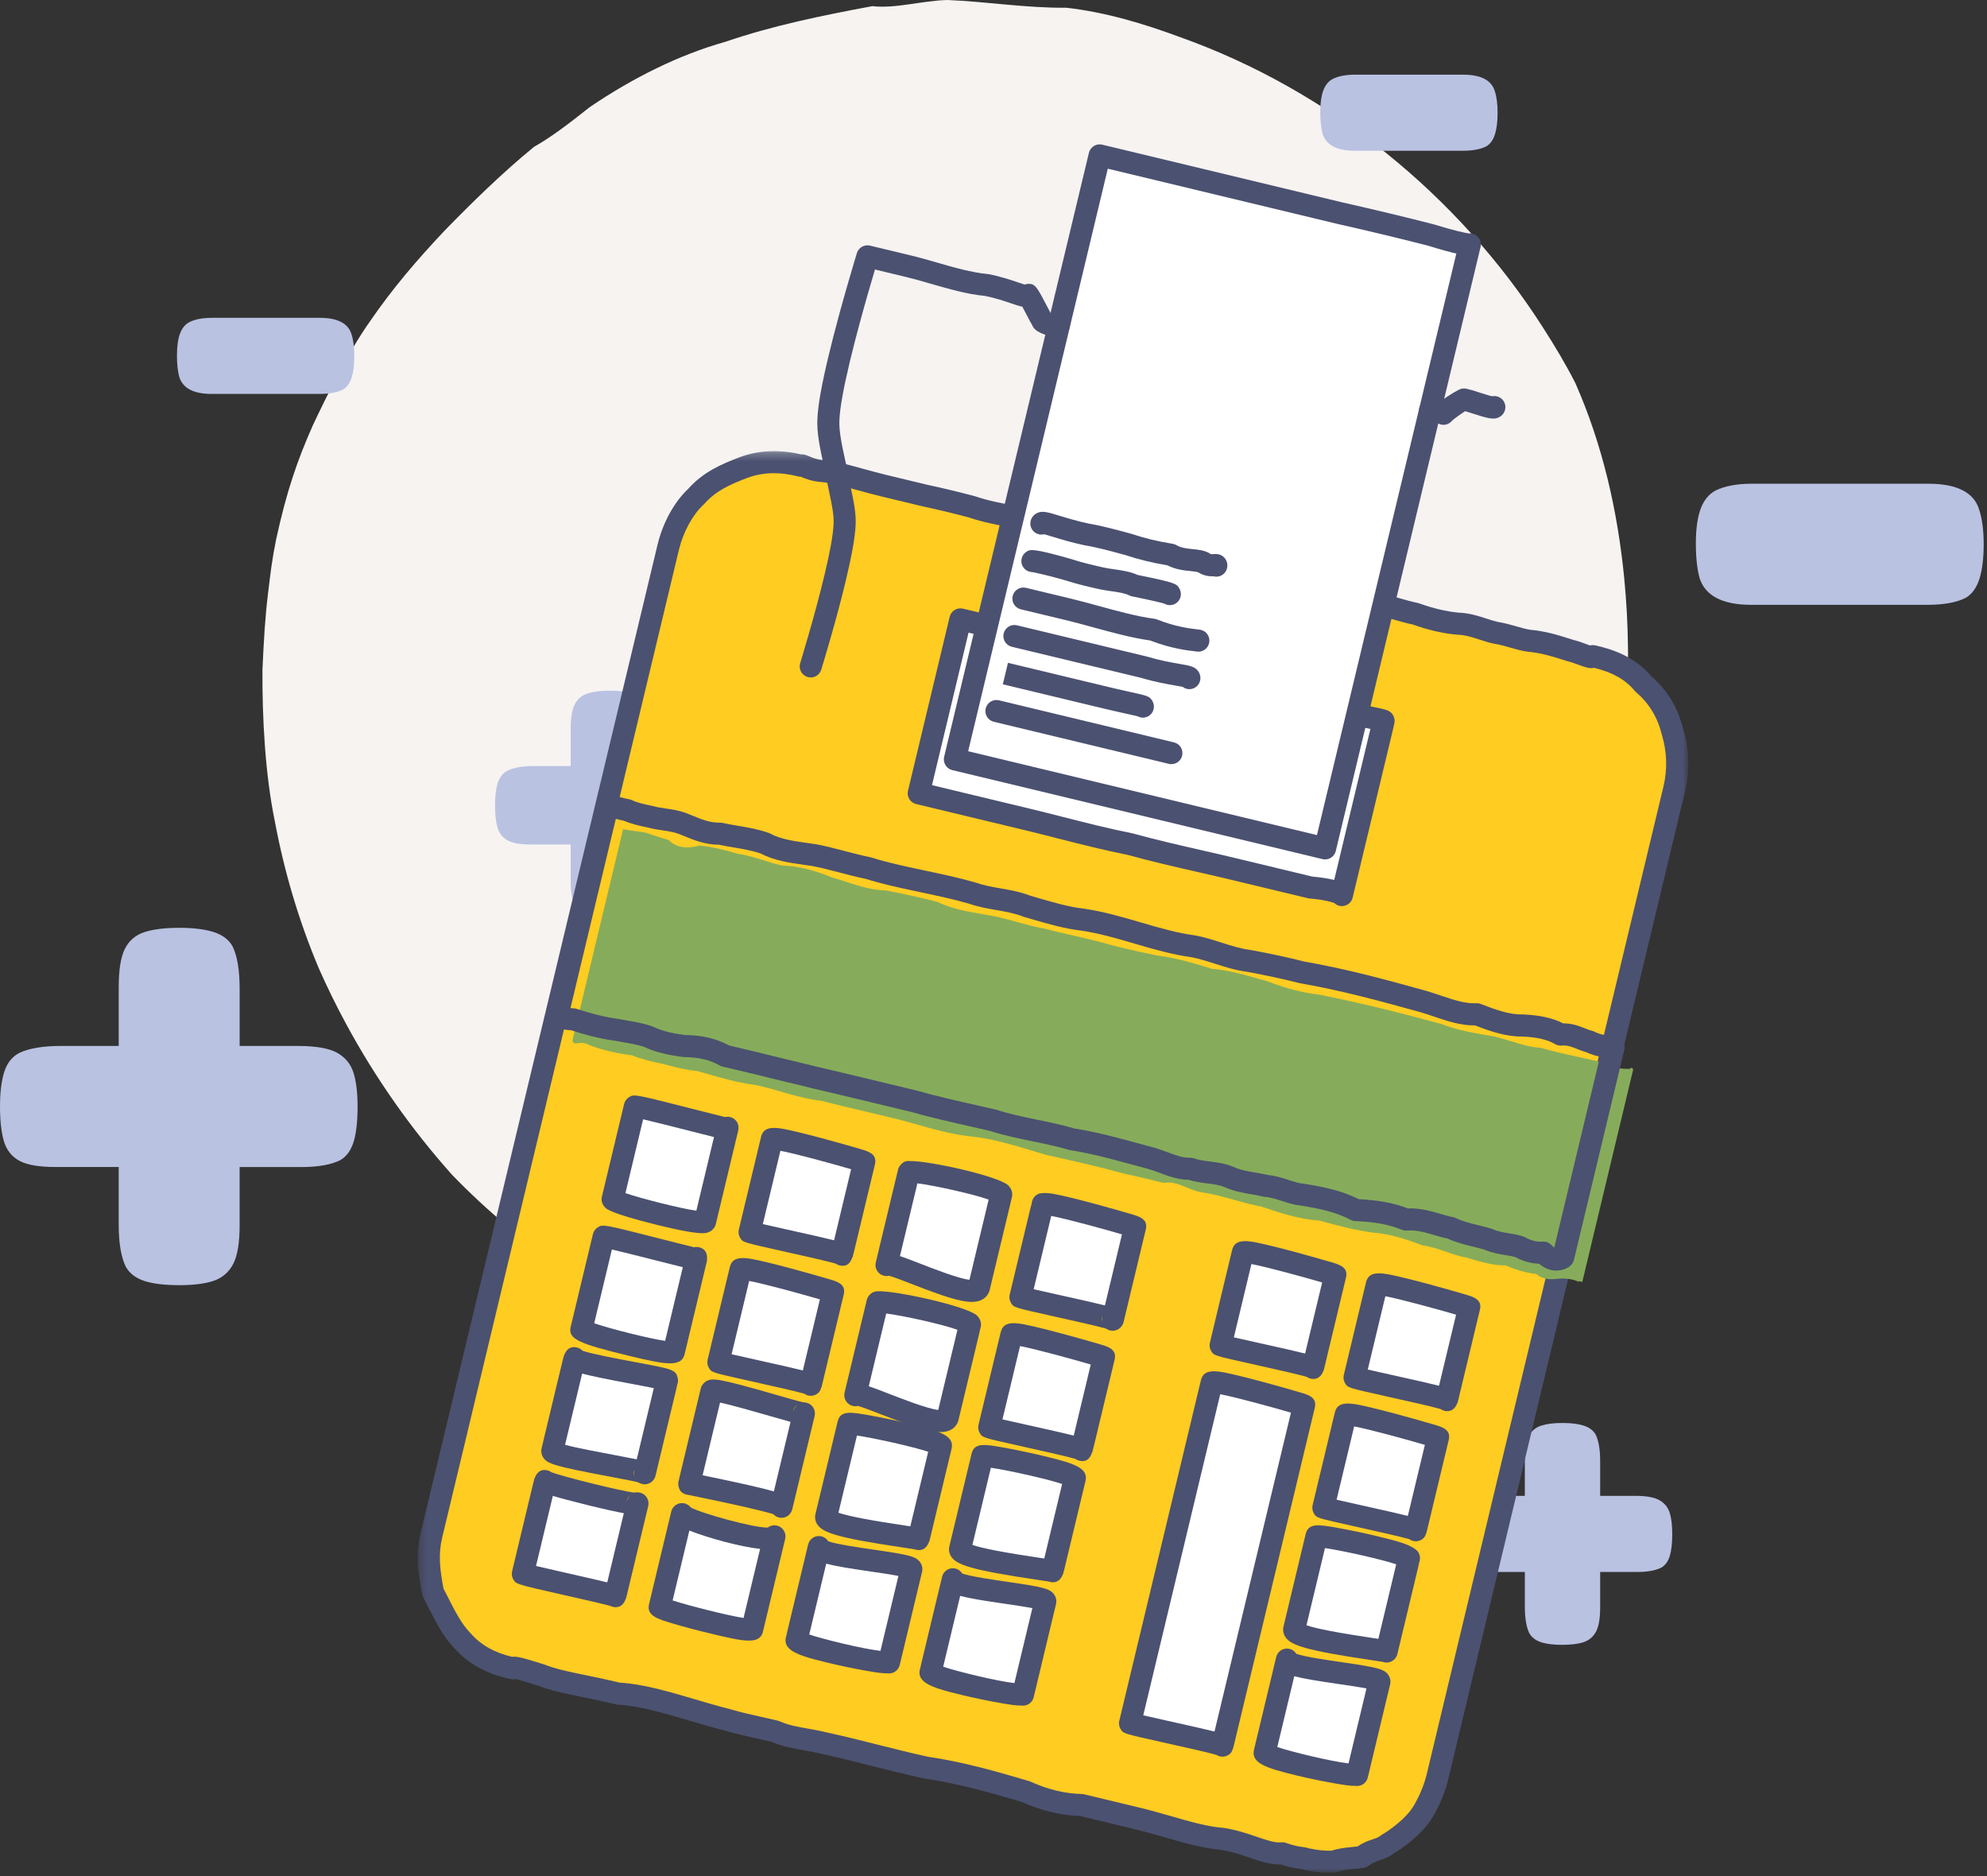 <svg width="250" height="236" viewBox="0 0 250 236" xmlns="http://www.w3.org/2000/svg" xmlns:xlink="http://www.w3.org/1999/xlink"><rect x="0" y="0" width="250" height="236" fill="#333333" stroke="none"/><title>Page 1</title><defs><path id="a" d="M.35 179.082h159.837V.24H.35V179.08z"/></defs><g fill="none" fill-rule="evenodd"><path d="M201.938 106.867c-.57 2.377-1.21 4.746-1.924 7.097-8.413 30.353-35.255 54.093-66.117 59.26-1.866.31-3.747.56-5.64.747-1.895.19-3.8.317-5.718.38-7.667.252-15.494-.51-23.314-2.39-13.406-3.224-25.34-9.38-35.29-17.63-2.486-2.06-4.85-4.254-7.078-6.565-5.153-5.772-9.65-12.175-13.34-19.008-1.23-2.278-2.37-4.602-3.415-6.967-2.487-5.9-4.325-12.08-5.507-18.388-1.25-6.025-1.608-13.17-1.574-19.163.167-3.626.323-6.505.702-9.593.327-2.663.475-4.13 1.027-6.827 1.307-6.006 2.655-9.91 4.61-14.315 1.82-3.854 4.51-9.313 7.227-13.135 2.77-4.038 5.86-7.657 9.322-11.328 3.423-3.515 7.266-7.288 11.288-10.577 2.132-1.185 4.515-3.016 7.024-5.006 5.43-3.678 11.2-6.557 17.058-8.206 5.952-2.037 12.1-3.29 18.47-4.48 2.962.336 6.313-.704 9.473-.774 4.955.204 9.84 1.02 14.95.974 4.96.563 9.728 2.002 14.378 3.723 9.327 3.332 18.065 8.3 25.798 14.51 7.733 6.21 14.46 13.664 19.766 21.965 1.48 2.308 2.864 4.6 4.1 7.033 3.426 7.766 5.314 16.084 6.145 24.56.276 2.825.43 5.665.465 8.5.14 5.43-.763 11.07-1.393 16.78-.485 3.372-1.068 6.77-1.494 8.822" fill="#F6F3F1"/><path d="M81.434 96.595h4.82c1.387 0 2.4.17 3.034.507.634.338 1.06.844 1.28 1.52.217.675.326 1.578.326 2.71s-.1 2.036-.297 2.71c-.2.677-.536 1.153-1.012 1.43-.714.358-1.726.537-3.034.537h-5.116v4.825c0 1.39-.17 2.404-.506 3.04-.337.635-.843 1.062-1.517 1.28-.674.22-1.576.328-2.707.328-1.13 0-2.033-.11-2.707-.328-.675-.218-1.15-.586-1.428-1.102-.357-.754-.535-1.847-.535-3.277v-4.767h-5.177c-1.308 0-2.26-.16-2.856-.477-.594-.318-.99-.824-1.19-1.52-.198-.695-.297-1.598-.297-2.71 0-1.112.108-2.016.328-2.712.218-.693.605-1.18 1.16-1.458.754-.358 1.845-.537 3.273-.537h4.76V91.77c0-1.39.158-2.404.476-3.04.316-.634.822-1.062 1.516-1.28.693-.218 1.596-.328 2.707-.328 1.11 0 2.013.11 2.707.328.694.218 1.18.586 1.458 1.102.357.755.536 1.847.536 3.277v4.765z" fill="#BAC2E2"/><path d="M67.273 96.827c-1.388 0-2.455.173-3.174.513-.498.25-.84.682-1.04 1.32-.21.67-.316 1.558-.316 2.642 0 1.09.097 1.98.288 2.647.182.637.535 1.09 1.077 1.378.556.3 1.48.45 2.747.45h5.407v4.998c0 1.39.173 2.458.513 3.177.245.457.67.78 1.29.982.648.21 1.534.316 2.636.316s1.99-.105 2.636-.315c.62-.2 1.073-.583 1.384-1.17.318-.6.48-1.585.48-2.93v-5.057h5.347c1.268 0 2.254-.173 2.932-.512.414-.24.71-.665.893-1.29.19-.65.288-1.54.288-2.644 0-1.1-.106-1.987-.315-2.64-.202-.62-.584-1.074-1.17-1.386-.598-.318-1.582-.48-2.925-.48h-5.05V91.83c0-1.39-.173-2.46-.514-3.18-.242-.447-.688-.78-1.32-.98-.67-.21-1.557-.317-2.637-.317s-1.968.107-2.638.317c-.637.2-1.088.582-1.38 1.164-.3.6-.45 1.586-.45 2.935v5.057h-4.992zm9.43 18.887c-1.15 0-2.085-.114-2.778-.34-.73-.235-1.255-.643-1.56-1.212-.376-.792-.563-1.928-.563-3.386v-4.536h-4.945c-1.362 0-2.332-.164-2.965-.504-.65-.346-1.09-.905-1.304-1.66-.203-.708-.306-1.642-.306-2.774 0-1.13.114-2.066.338-2.78.236-.754.666-1.29 1.277-1.598.785-.372 1.92-.56 3.376-.56h4.53V91.77c0-1.442.162-2.47.5-3.143.344-.69.9-1.16 1.654-1.398.714-.226 1.648-.34 2.776-.34 1.127 0 2.06.114 2.776.34.75.235 1.286.643 1.592 1.212.375.794.563 1.93.563 3.387v4.534h4.588c1.44 0 2.467.174 3.143.533.686.366 1.154.922 1.39 1.653.226.7.34 1.635.34 2.782 0 1.148-.104 2.082-.308 2.776-.215.732-.59 1.26-1.117 1.565-.754.38-1.81.567-3.15.567h-4.885v4.595c0 1.44-.174 2.47-.533 3.147-.366.69-.92 1.157-1.65 1.393-.694.225-1.628.34-2.78.34zM201.097 188.41h4.62c1.332 0 2.302.164 2.91.49.61.327 1.018.817 1.228 1.47.208.654.314 1.528.314 2.624 0 1.095-.097 1.97-.287 2.623-.19.654-.513 1.116-.97 1.384-.684.347-1.654.52-2.91.52h-4.906v4.67c0 1.347-.162 2.327-.485 2.94-.324.617-.81 1.03-1.455 1.24-.647.213-1.512.318-2.596.318-1.083 0-1.948-.105-2.595-.317-.647-.21-1.103-.566-1.37-1.066-.34-.73-.512-1.787-.512-3.17v-4.614h-4.964c-1.256 0-2.17-.153-2.74-.46-.57-.308-.95-.798-1.14-1.472-.192-.67-.286-1.547-.286-2.623 0-1.076.104-1.95.314-2.624.208-.67.58-1.142 1.112-1.41.722-.347 1.77-.52 3.138-.52h4.565v-4.67c0-1.346.15-2.326.456-2.94.303-.615.788-1.03 1.454-1.24.665-.212 1.53-.318 2.596-.318 1.064 0 1.93.106 2.596.317.665.21 1.13.567 1.398 1.066.34.73.513 1.787.513 3.17v4.614z" fill="#BAC2E2"/><path d="M187.518 188.64c-1.328 0-2.35.168-3.038.498-.475.24-.8.656-.992 1.272-.2.647-.303 1.506-.303 2.555 0 1.052.093 1.913.277 2.56.173.616.51 1.05 1.028 1.33.533.288 1.417.433 2.63.433h5.193v4.845c0 1.344.166 2.378.492 3.073.234.44.638.752 1.232.945.62.204 1.468.307 2.524.307s1.905-.103 2.525-.306c.592-.192 1.025-.56 1.323-1.127.304-.578.458-1.53.458-2.832v-4.902h5.138c1.212 0 2.156-.166 2.805-.493.393-.233.676-.64.85-1.242.184-.63.278-1.492.278-2.56 0-1.062-.102-1.92-.304-2.552-.192-.598-.557-1.036-1.115-1.336-.574-.307-1.516-.463-2.8-.463h-4.854v-4.843c0-1.342-.166-2.376-.492-3.073-.234-.437-.648-.75-1.258-.944-.642-.204-1.492-.307-2.526-.307-1.035 0-1.886.103-2.526.307-.61.193-1.04.56-1.318 1.12-.287.58-.433 1.535-.433 2.84v4.9h-4.795zm9.043 18.28c-1.103 0-2-.11-2.666-.33-.703-.228-1.208-.625-1.502-1.177-.36-.767-.54-1.867-.54-3.28v-4.382h-4.733c-1.308 0-2.24-.158-2.85-.487-.625-.337-1.047-.88-1.253-1.612-.195-.687-.294-1.59-.294-2.685 0-1.096.11-2.002.324-2.693.227-.73.64-1.252 1.23-1.55.754-.36 1.843-.544 3.24-.544h4.334v-4.44c0-1.394.158-2.39.482-3.042.332-.67.868-1.127 1.592-1.357.686-.22 1.583-.33 2.666-.33 1.08 0 1.978.11 2.665.33.722.228 1.237.625 1.532 1.177.36.77.54 1.87.54 3.28v4.38h4.392c1.38 0 2.367.17 3.017.52.66.354 1.11.894 1.338 1.603.215.677.325 1.583.325 2.694 0 1.11-.1 2.015-.295 2.688-.207.71-.57 1.22-1.075 1.52-.727.366-1.74.55-3.026.55h-4.676v4.44c0 1.395-.168 2.392-.512 3.047-.35.667-.885 1.122-1.587 1.35-.668.22-1.565.33-2.67.33z" fill="#BAC2E2"/><path d="M164.13 233.818c.023-.1-1.047-.034-2.79-.67-1.95.22-4.32-1.32-7.57-1.82-3.31-.253-6.964-1.714-11.156-2.682l-6.55-1.575c-2.385-.044-4.716-.647-6.997-1.68-4.047-1.2-8.248-2.397-12.608-3.032-2.144-.468-4.276-1.007-6.398-1.542-2.12-.534-4.233-1.065-6.336-1.518-2.083-.535-4.248-.615-6.178-1.486-2.023-.49-4.028-.863-5.928-1.424-5.115-1.295-9.673-3.107-13.865-3.334-2.004-.494-3.856-.848-5.484-1.19-1.626-.344-3.03-.675-4.142-1.124-2.268-.708-3.547-1.11-3.606-.866-2.49-.52-4.69-1.582-6.346-3.483-1.7-1.713-2.803-4.495-3.68-6.012-.568-2.807-.767-4.953-.218-7.244.01-.047.176-.735.478-1.992l1.332-5.558.975-4.067 1.06-4.427 1.245-5.187 1.346-5.613 1.454-6.07 1.537-6.41 2.3-9.59 1.22-5.093c.402-1.674.79-3.3 1.152-4.805l1.197-4.992 1.194-4.982c.71-2.955 1.612-6.724 2.355-9.822l2.263-9.438c.81-3.386 1.41-5.88 2.116-8.828.67-2.802 1.286-5.37 1.914-7.987l1.315-5.484 1.135-4.73c.64-2.675 1.222-5.098 1.62-6.76l.586-2.446c.595-2.477 1.885-4.882 3.48-6.355 1.703-1.935 3.68-2.798 6.004-3.686 2.32-.863 4.772-.854 7.234-.218.064-.27.92.557 2.79.67 1.857.158 4.384 1.043 7.57 1.82l5.203 1.25c1.88.4 3.873.88 5.953 1.432 3.577 1.23 7.736 1.373 11.763 2.828 2.082.442 4.206.897 6.346 1.398 2.138.515 4.358.8 6.447 1.677 2.252.193 4.317 1.207 6.53 1.57 2.114.786 4.338 1.077 6.49 1.56 2.18.368 4.312.835 6.39 1.35 2.05.62 4.1 1.072 6.06 1.644 2.024.303 3.885 1.037 5.752 1.417 1.803.65 3.58 1.085 5.325 1.247 1.775.04 3.278.815 4.773 1.147 1.52.227 2.846.8 4.13.993 2.606.233 4.54 1.08 5.93 1.425 1.358.473 2.076.844 2.154.518 2.48.558 4.71 1.495 6.346 3.482 1.756 1.49 3.053 3.457 3.68 6.014.695 2.282.812 4.77.218 7.243l-2.207 9.206-2.447 10.212-3.07 12.802c-.59 2.467-1.023 4.27-1.702 7.102-.583 2.44-1.208 5.046-1.78 7.426l-1.745 7.286-1.944 8.105-1.877 7.834c-.615 2.567-1.22 5.087-1.81 7.557-.64 2.66-1.19 4.958-1.74 7.258l-1.744 7.27c-.585 2.435-1.03 4.292-1.6 6.672l-1.47 6.13-1.29 5.38-1.158 4.833-.926 3.86-.695 2.9c-.3 1.26-.385 1.61-.585 2.447-.26 1.08-.765 2.447-1.363 3.55-.642 1.288-1.306 2.02-2.114 2.805-.788.698-1.727 1.478-2.723 2.035-1.074.887-1.98.623-3.283 1.65-1.102.192-2.228.127-3.543.585-1.225.082-2.452-.084-3.69-.367" fill="#FFCC21"/><g transform="translate(52.218 56.512)"><mask id="b" fill="#fff"><use xlink:href="#a"/></mask><path d="M112.403 175.993c1.126.246 2.068.343 2.935.305.95-.305 1.792-.384 2.54-.455.25-.024.49-.047.72-.076.728-.508 1.362-.717 1.884-.89.447-.148.743-.245 1.063-.51.065-.053.133-.1.206-.14.9-.505 1.784-1.247 2.457-1.844.658-.638 1.25-1.266 1.817-2.406l.02-.042c.514-.945.986-2.175 1.235-3.212l29.792-124.28c.515-2.148.448-4.4-.196-6.515l-.02-.073c-.524-2.134-1.61-3.912-3.23-5.286-.063-.054-.12-.113-.173-.177-1.148-1.395-2.73-2.297-5.085-2.892-.58.138-1.175-.082-1.996-.387-.222-.082-.47-.175-.75-.272-.418-.106-.866-.248-1.34-.397-1.158-.367-2.6-.823-4.313-.976-.028-.002-.055-.005-.082-.01-.706-.104-1.398-.303-2.068-.496-.668-.19-1.36-.39-2.062-.495-.032-.005-.064-.01-.096-.018-.587-.13-1.156-.315-1.706-.494-.95-.308-1.846-.6-2.798-.62-.033 0-.065-.003-.097-.006-1.78-.166-3.605-.588-5.57-1.29-.817-.17-1.624-.4-2.407-.622-1.034-.295-2.104-.6-3.176-.76-.062-.01-.123-.023-.183-.04-.884-.258-1.776-.49-2.72-.732-1.08-.28-2.2-.567-3.32-.905-2.258-.56-4.304-.992-6.252-1.32l-.074-.014c-.603-.136-1.21-.256-1.82-.377-1.55-.305-3.148-.62-4.722-1.19-1.02-.18-1.985-.472-2.92-.755-1.162-.353-2.26-.685-3.373-.78-.143-.012-.285-.047-.418-.103-1.37-.576-2.82-.877-4.353-1.196-.63-.13-1.26-.263-1.882-.412-2.115-.496-4.19-.94-6.31-1.39-.062-.014-.123-.032-.183-.053-2.02-.73-4.127-1.123-6.166-1.502-1.932-.36-3.757-.7-5.528-1.303-2.004-.532-3.968-1.004-5.837-1.402l-5.24-1.26c-1.13-.275-2.19-.567-3.126-.825-1.692-.466-3.153-.87-4.24-.96-1.275-.078-2.174-.445-2.686-.666-.11 0-.222-.016-.33-.044-2.325-.6-4.48-.542-6.405.175-2.165.826-3.948 1.598-5.45 3.302-.032.036-.065.07-.1.102-1.356 1.254-2.532 3.422-3.07 5.66L3.41 136.946c-.49 2.042-.298 3.986.185 6.428.218.392.442.837.678 1.304.704 1.39 1.578 3.12 2.67 4.22.022.022.043.044.062.067 1.268 1.454 2.97 2.422 5.192 2.948.655-.097 1.606.2 4.044.96l.085.028c.035.01.07.023.106.038.98.397 2.27.707 3.908 1.052l1.204.25c1.266.26 2.698.554 4.202.922 2.99.182 6.087 1.097 9.363 2.064 1.497.442 3.045.9 4.635 1.3l.052.016c1.2.354 2.44.63 3.755.924.696.156 1.4.312 2.105.483.084.02.165.05.244.084 1.075.486 2.29.7 3.58.925.762.133 1.552.272 2.345.474 2.15.464 4.29 1.003 6.358 1.524l.114.03c2.028.51 4.125 1.04 6.193 1.492 4.403.645 8.545 1.818 12.753 3.066.06.018.12.04.178.066 2.194.995 4.365 1.52 6.453 1.56.1 0 .2.014.297.037l6.55 1.574c1.57.362 3.052.79 4.486 1.202 2.315.667 4.502 1.296 6.45 1.445l.106.013c1.593.246 2.953.71 4.154 1.117 1.23.42 2.297.78 3.05.696.212-.025.43 0 .63.075 1.016.372 1.764.47 2.165.52.192.027.42.056.643.143m2.558 3.09c-1.02 0-2.107-.138-3.358-.424-.058-.014-.115-.032-.17-.052-.01 0-.02-.002-.028-.003-.436-.057-1.31-.17-2.47-.565-1.257.05-2.553-.388-3.91-.85-1.132-.386-2.302-.784-3.634-.995-2.214-.177-4.515-.84-6.95-1.54-1.4-.404-2.846-.82-4.356-1.17l-6.418-1.54c-2.39-.07-4.844-.662-7.3-1.763-4.092-1.213-8.116-2.35-12.324-2.962-.033-.005-.065-.01-.096-.017-2.127-.465-4.26-1.003-6.325-1.524l-.114-.03c-2.053-.517-4.177-1.052-6.29-1.508-.017-.003-.035-.007-.052-.012-.7-.18-1.41-.304-2.163-.436-1.358-.238-2.76-.484-4.116-1.073-.65-.155-1.296-.3-1.938-.442-1.292-.288-2.628-.586-3.91-.964-1.633-.413-3.2-.876-4.713-1.323-3.165-.933-6.155-1.815-8.86-1.96-.087-.006-.173-.02-.257-.04-1.497-.37-2.944-.666-4.222-.93-.417-.084-.823-.168-1.216-.25-1.755-.37-3.165-.712-4.323-1.173l-.033-.01c-1.118-.35-2.27-.71-2.774-.818-.196.048-.406.054-.616.01-2.97-.618-5.353-1.93-7.08-3.895-1.385-1.41-2.36-3.34-3.145-4.893-.26-.514-.505-1-.72-1.37-.075-.132-.13-.273-.16-.42-.572-2.835-.826-5.253-.205-7.844l29.793-124.28c.66-2.757 2.092-5.368 3.832-7.003 1.907-2.138 4.075-3.082 6.505-4.01 2.368-.882 4.95-1 7.69-.36.42-.028.782.13 1.05.247.388.168.974.423 1.86.476 1.374.116 2.95.55 4.773 1.053.96.266 1.955.54 3.042.805l5.2 1.25c1.893.403 3.918.89 5.984 1.44.032.007.064.017.094.028 1.593.547 3.337.87 5.183 1.215 2.12.394 4.31.802 6.51 1.587 2.102.447 4.165.89 6.283 1.385.603.145 1.204.27 1.806.395 1.53.318 3.108.647 4.66 1.27 1.32.14 2.54.51 3.722.87.932.28 1.81.548 2.7.694.087.013.174.036.257.067 1.405.522 2.868.81 4.418 1.116.62.123 1.24.246 1.855.383 2.018.34 4.13.788 6.456 1.365l.067.02c1.08.325 2.18.61 3.246.884.894.23 1.818.47 2.715.73 1.214.188 2.34.51 3.432.82.798.227 1.553.442 2.298.594.066.013.13.03.193.054 1.738.626 3.4 1.018 4.94 1.166 1.337.04 2.505.42 3.538.754.496.16.964.313 1.408.414.864.134 1.662.363 2.368.566.595.172 1.16.334 1.673.414 1.994.183 3.58.685 4.858 1.09.474.15.884.28 1.238.367.04.01.08.022.12.035.32.112.607.218.86.31.157.06.335.126.483.178.21-.056.434-.063.66-.013 2.007.452 4.907 1.342 7.032 3.858 2.014 1.74 3.368 3.97 4.028 6.625.776 2.576.855 5.32.228 7.936l-29.793 124.28c-.3 1.25-.866 2.73-1.48 3.868-.767 1.53-1.597 2.4-2.38 3.16-.016.016-.03.03-.047.044-.756.67-1.76 1.515-2.86 2.15-.685.534-1.333.75-1.858.922-.486.16-.87.288-1.35.665-.18.14-.392.236-.62.275-.426.075-.84.114-1.24.152-.706.066-1.372.13-2.083.377-.117.04-.24.066-.364.074-.24.016-.485.024-.732.024" fill="#4B5170" mask="url(#b)"/></g><path d="M88.715 153.653c-.163.68-11.752-2.312-11.635-2.797l2.793-11.652c.05-.203 11.612 2.892 11.635 2.797.363-1.51-2.608 10.882-2.793 11.653" fill="#FFF"/><path d="M90.196 141.554h.004l.026-.08-.03.08zm-11.508 8.542c2.008.682 6.876 1.92 8.925 2.21l2.22-9.267c-.686-.167-1.61-.403-2.868-.724-1.81-.46-4.52-1.152-6.05-1.51l-2.227 9.29zm9.684 5.04c-.742 0-2.32-.197-6.012-1.122-5.437-1.362-5.994-1.89-6.203-2.09-.387-.368-.546-.89-.425-1.393l2.793-11.65c.087-.36.318-.678.637-.87.64-.386.64-.385 8.487 1.616 1.337.34 2.81.717 3.564.898.455-.11.937.017 1.28.342.496.472.448 1.04.39 1.334h.002c0 .006-.01.038-.022.093l-.007.032c0 .005-.003.01-.004.014l-2.79 11.637c-.124.517-.516.92-1.05 1.08-.113.032-.275.08-.64.08z" fill="#4B5170"/><path d="M105.943 157.794c.06-.247-11.664-2.678-11.635-2.797l2.793-11.65c.148-.615 11.642 2.77 11.636 2.795l-2.793 11.652" fill="#FFF"/><path d="M98.45 143.67v.002zm-.002.004zm-2.473 10.318c.803.184 1.89.427 2.9.652 3.044.678 4.904 1.092 6.066 1.385l2.144-8.94c-2.272-.665-6.888-1.94-8.898-2.32-.517 2.154-1.653 6.89-2.21 9.222zm8.62 3.48v-.001zm-.008.032c-.008.042-.016.084-.02.125.005-.042.012-.084.02-.126zm1.45 1.73c-.128 0-.27-.017-.426-.054-.177-.043-.338-.12-.478-.224-1.005-.298-4.626-1.104-6.86-1.602-4.796-1.07-4.796-1.07-5.14-1.62-.196-.315-.26-.698-.173-1.06l2.682-11.188c.03-.123.058-.243.09-.358.006-.035.012-.07.02-.107l.01.003-.01-.002c.39-1.62 2.123-1.206 4.744-.58 1.846.44 4.08 1.054 5.63 1.492.862.244 1.614.462 2.15.62.99.292 2.114.622 1.81 1.91l-2.555 10.656c-.065.274-.13.545-.206.797-.006.068-.017.136-.033.202l-.03-.006-.01.033.033.01-.034-.01c-.225.63-.554 1.092-1.213 1.092z" fill="#4B5170"/><path d="M123.17 161.935c-.494 2.065-11.443-3.592-11.634-2.796l2.793-11.653c.12-.51 11.842 1.93 11.634 2.797.098-.41-2.81 11.726-2.793 11.65" fill="#FFF"/><path d="M124.617 149.96v0zm-11.733 9.503l-.004.015c0-.005.002-.01.004-.015zm.348-1.45c.636.212 1.46.53 2.57.96 1.633.636 4.84 1.882 6.17 2.025l1.25-5.216c.45-1.887.903-3.774 1.167-4.872-1.877-.685-6.842-1.784-8.965-2.048-.24 1.008-.622 2.595-1.016 4.238l-1.178 4.912zm8.632 3.472c-.016.04-.03.082-.04.126l.02.006.02-.13zm.397 2.293c-1.472 0-3.72-.76-7.462-2.216-1.07-.416-2.368-.92-2.942-1.072-.205.048-.425.05-.645-.002-.743-.18-1.2-.928-1.022-1.674v-.003c.03-.12.8-3.333 1.525-6.36l1.17-4.878c.022-.09.045-.178.07-.26.007-.05.016-.1.028-.15h.003-.002c.07-.28.216-.526.42-.716.27-.303.613-.434 1.035-.387 2.39-.067 11.193 1.9 12.406 3.053.42.4.598.954.475 1.485l-2.795 11.657v.005c-.13.538-.476.98-.976 1.24-.354.187-.772.278-1.283.278z" fill="#4B5170"/><path d="M84.79 170.027c-.163.68-11.752-2.312-11.636-2.797l2.793-11.65c.05-.205 11.613 2.89 11.636 2.796l-2.793 11.65" fill="#FFF"/><path d="M74.762 166.47c2.008.683 6.877 1.92 8.925 2.21l1.22-5.092 1.002-4.174c-.69-.166-1.612-.402-2.872-.723-1.81-.46-4.52-1.15-6.05-1.508l-2.226 9.29zm8.68 3.233zm.848 1.804c-1.125 0-2.775-.374-5.022-.914-6.636-1.595-7.822-2.18-7.462-3.686l2.793-11.652c.086-.36.317-.677.635-.87.64-.386.642-.385 8.487 1.615 1.35.344 2.838.724 3.585.903.34-.072.624-.006.63-.005 1.01.243 1.078 1.078 1.003 1.672l.02.005-.03.125c-.008.035-.017.07-.028.103-.02.1-.04.184-.055.25l-2.71 11.298v.002c-.198.827-.794 1.155-1.847 1.155z" fill="#4B5170"/><path d="M102.018 174.17c.06-.25-11.664-2.68-11.636-2.798.14-.577 2.903-12.11 2.793-11.652.148-.613 11.642 2.773 11.636 2.797l-2.792 11.652" fill="#FFF"/><path d="M94.523 160.046zm-2.79 11.643l-.002.005.002-.006zm.316-1.324c.803.186 1.893.428 2.905.653 3.04.677 4.9 1.09 6.06 1.383l2.143-8.94c-2.272-.663-6.888-1.938-8.898-2.32l-2.21 9.223zm8.612 3.513c-.01.047-.018.094-.023.14.005-.047.012-.094.022-.14zm1.347 1.713c-.292 0-.578-.092-.816-.266-1.024-.3-4.62-1.102-6.84-1.597-4.804-1.07-4.804-1.07-5.148-1.623-.197-.316-.258-.7-.17-1.063l2.68-11.183c.03-.122.058-.242.09-.357.006-.036.013-.07.022-.107l.007.002-.007-.002c.39-1.625 2.147-1.203 4.81-.565 1.846.443 4.063 1.053 5.597 1.487.852.24 1.596.456 2.126.613.988.29 2.107.62 1.8 1.91l-2.688 11.21c-.028.12-.056.234-.086.345-.006.033-.012.065-.02.097l-.008-.002-.01.034.01.003-.01-.002c-.143.464-.364.838-.945 1.01-.13.04-.262.058-.394.058z" fill="#4B5170"/><path d="M140.022 165.986c.06-.247-11.664-2.678-11.635-2.797l2.793-11.652c.147-.614 11.64 2.772 11.635 2.797l-2.793 11.65" fill="#FFF"/><path d="M132.528 151.864zm-2.474 10.32c.803.185 1.89.427 2.9.652 3.044.678 4.905 1.092 6.066 1.385l2.143-8.938c-2.273-.664-6.89-1.94-8.898-2.32l-.025.102-2.186 9.12zm8.613 3.51l.022.005c0-.012.002-.022.004-.033l-.02-.004-.007.03zm0 0c-.05.24-.036.468.024.67-.037-.22-.028-.453 0-.665l-.023-.006zM140 167.41c-.103 0-.207-.013-.31-.038-.23-.055-.41-.14-.552-.245-1.098-.314-4.603-1.094-6.786-1.58-4.797-1.07-4.797-1.07-5.14-1.62-.197-.316-.26-.7-.174-1.06.108-.452 1.81-7.554 2.506-10.45.085-.354.163-.684.253-.978.006-.076.017-.15.035-.226h.008-.008c.106-.44.31-.728.606-.905.148-.11.325-.177.54-.19.848-.147 2.1.153 3.664.528 1.846.442 4.062 1.052 5.597 1.486.85.24 1.595.457 2.126.613.987.29 2.105.62 1.798 1.91l-1.278 5.33-1.512 6.31-.003.013c0 .005 0 .01-.002.012l-.005.02c-.166.625-.74 1.067-1.363 1.067z" fill="#4B5170"/><path d="M136.097 182.36c.06-.246-11.664-2.677-11.635-2.796l2.793-11.65c.147-.615 11.64 2.77 11.635 2.795l-2.793 11.65" fill="#FFF"/><path d="M128.602 168.24zm-2.474 10.32c.804.184 1.893.426 2.904.65 3.042.68 4.9 1.093 6.063 1.385l2.142-8.94c-2.27-.663-6.888-1.938-8.898-2.32l-2.212 9.224zm8.613 3.51l-.02.12.02-.12zm1.46 1.733c-.132 0-.275-.018-.435-.056-.18-.043-.34-.12-.48-.224-1.004-.298-4.622-1.104-6.855-1.602-4.8-1.067-4.8-1.067-5.144-1.618-.196-.315-.26-.698-.173-1.06l2.682-11.19c.03-.122.058-.24.09-.357.006-.035.013-.07.022-.107l.007.002-.007-.002c.388-1.62 2.12-1.207 4.743-.58 1.846.44 4.08 1.054 5.63 1.492.86.243 1.614.46 2.15.62.99.29 2.113.622 1.81 1.91l-2.548 10.624c-.07.29-.137.57-.214.828-.006.068-.017.136-.033.203l-.03-.007-.01.032.032.01-.034-.01c-.225.642-.55 1.093-1.203 1.093z" fill="#4B5170"/><path d="M165.208 172.04c.06-.246-11.664-2.677-11.635-2.796l2.793-11.652c.147-.613 11.64 2.773 11.635 2.797-.148.625-2.976 12.42-2.792 11.65" fill="#FFF"/><path d="M157.658 158.092v.006c.022-.057.04-.118.056-.182-.015.06-.034.12-.056.176zm-2.418 10.147c.804.183 1.892.426 2.904.65 3.042.68 4.9 1.093 6.062 1.385l.725-3.025 1.42-5.914c-2.273-.664-6.89-1.94-8.9-2.32l-2.21 9.223zm8.62 3.477c0 .003 0 .006-.002.008 0-.003 0-.006.002-.008zm-.007.033c-.01.042-.016.084-.022.125.007-.04.014-.083.023-.125zm1.39 1.722c-.134 0-.26-.02-.367-.046-.178-.043-.34-.12-.48-.223-1.004-.298-4.622-1.104-6.854-1.602-4.8-1.068-4.8-1.068-5.144-1.62-.197-.314-.26-.697-.173-1.06l.763-3.184 2.027-8.456.003-.012c.39-1.62 2.12-1.207 4.744-.582 1.846.44 4.08 1.055 5.63 1.493.86.242 1.613.46 2.15.62.99.29 2.113.62 1.81 1.908l-2.717 11.328c-.017.072-.035.14-.055.205-.006.043-.014.083-.024.124l-.014-.003-.012.033.018.005-.018-.004c-.31.87-.846 1.078-1.286 1.078z" fill="#4B5170"/><path d="M153.81 219.59c.06-.247-11.665-2.678-11.636-2.797l10.267-42.826c.148-.614 11.642 2.772 11.636 2.797-.15.626-10.45 43.595-10.267 42.826" fill="#FFF"/><path d="M143.524 217.11c0 .003 0 .005-.002.007l.002-.006zm.317-1.322c.806.185 1.894.428 2.906.653 3.04.678 4.9 1.093 6.06 1.385l9.617-40.114c-2.272-.663-6.887-1.94-8.898-2.32l-9.684 40.398zm8.62 3.48zm0 .007c-.023.096-.034.19-.037.283.003-.095.015-.19.036-.283zm1.347 1.713c-.262 0-.52-.074-.743-.216-.902-.28-4.636-1.112-6.92-1.62-4.803-1.07-4.803-1.07-5.146-1.623-.197-.317-.26-.702-.17-1.064l10.152-42.352c.03-.127.06-.25.092-.365.006-.037.012-.072.02-.107l.01.002-.01-.002c.39-1.62 2.122-1.208 4.743-.582 1.847.442 4.082 1.056 5.63 1.494.862.243 1.614.46 2.15.62.992.29 2.114.622 1.81 1.91l-5.19 21.655-4.966 20.71c-.03.126-.06.247-.092.362l-.02.102-.01-.002c0 .003 0 .006-.002.008l.01.003-.01-.002c-.143.474-.36.837-.945 1.01-.128.04-.26.058-.393.058z" fill="#4B5170"/><path d="M119.246 178.31c-.495 2.064-11.445-3.593-11.636-2.797l2.793-11.65c.123-.512 11.844 1.93 11.636 2.796.097-.41-2.812 11.725-2.794 11.65" fill="#FFF"/><path d="M111.714 164.3c0 .01-.002.016-.003.023.016-.044.03-.09.04-.138-.01.04-.022.078-.036.116zm8.977 2.034v0zm0 .003zm0 .003zm-11.732 9.5zm.348-1.453c.636.213 1.46.53 2.57.96 1.634.637 4.84 1.883 6.17 2.025l.864-3.61 1.553-6.477c-1.876-.685-6.84-1.784-8.963-2.048l-.972 4.053-1.222 5.097zm8.626 3.49c-.014.034-.025.07-.034.11l.016.003c.005-.037.01-.075.018-.113zm.403 2.276c-1.473 0-3.72-.762-7.463-2.217-1.07-.415-2.367-.92-2.94-1.072-.206.05-.425.05-.644 0-.744-.18-1.203-.927-1.026-1.673v-.002l1.57-6.547c.588-2.452 1.137-4.738 1.22-5.09l.003-.012c0-.004.002-.008.003-.01l.006-.025c.065-.243.19-.46.363-.634.17-.177.385-.307.618-.377l.028-.01c.032-.007.067-.015.106-.022.076-.014.153-.02.23-.022 2.23-.113 11.275 1.88 12.505 3.05.422.4.598.957.473 1.49v.005c-.015.056-.033.11-.053.164-.032.186-.074.363-.112.518l-1.616 6.744-1.012 4.22v.004c-.13.54-.476.98-.977 1.242-.354.186-.77.277-1.283.277z" fill="#4B5170"/><path d="M81.124 185.318c.083-.344-11.815-2.048-11.635-2.797-.085.348 2.836-11.835 2.792-11.65-.178.742 11.72 2.44 11.635 2.797.12-.496-2.932 12.23-2.793 11.65" fill="#FFF"/><path d="M73.643 171.134l-.013.06c.005-.02.01-.04.013-.06zm8.926 2.21c-.002.002-.002.005-.003.008 0-.003 0-.006.002-.01zm-11.732 9.495zm0 0zm0 .002v0zm.26-1.084c1.446.39 4.37.94 6.1 1.265 1.292.243 2.23.42 2.916.562l.325-1.356c.575-2.406 1.383-5.774 1.82-7.6-.8-.166-1.91-.374-2.873-.555-3.097-.582-4.97-.963-6.142-1.275l-1.132 4.718-1.016 4.24zm8.674 3.254l.028.007c0-.007 0-.013.002-.02l-.026-.006-.004.018zm0 0c-.06.262-.04.507.03.722-.042-.225-.034-.47-.002-.715l-.028-.008zm1.34 1.713c-.104 0-.21-.012-.316-.038-.217-.052-.39-.128-.53-.222-.66-.165-2.258-.465-3.58-.713-7.06-1.327-7.837-1.62-8.345-2.406-.22-.343-.293-.746-.202-1.138v-.006h.002v-.004l.002-.006 1.275-5.322 1.384-5.77c.027-.108.06-.243.104-.39.007-.055.017-.11.03-.164l.023.005c.212-.596.644-1.273 1.648-1.032.276.066.512.21.69.403.998.373 4.472 1.026 6.603 1.426 3.03.57 4.143.78 4.68 1.07.397.177.587.466.655.81.078.243.092.506.035.754l-.002.006v.005c-.017.064-.036.124-.06.182-.04.236-.098.476-.155.71l-2.577 10.756v.004l-.002.004-.002.014c-.16.63-.73 1.065-1.356 1.065z" fill="#4B5170"/><path d="M98.352 189.46c.105-.44-11.636-2.795-11.635-2.797l2.793-11.652c.162-.674 11.57 3.07 11.635 2.798l-2.793 11.652" fill="#FFF"/><path d="M90.815 175.47l-.002.015c.017-.048.032-.098.045-.15-.013.047-.026.093-.043.136m9.494 1.232c-.233.173-.43.432-.513.782l.023.005c.097-.27.25-.572.49-.788M88.4 185.59c4.805.987 7.464 1.6 8.968 2.026l2.097-8.745c-.627-.17-1.457-.41-2.578-.73-1.772-.512-4.77-1.375-6.294-1.697l-1.013 4.224-1.18 4.923m9.92 5.348c-.11 0-.218-.013-.313-.036-.284-.068-.525-.22-.706-.422-1.114-.357-4.642-1.192-10.688-2.422-.073-.005-.148-.017-.222-.035-.594-.143-.863-.482-.968-.866-.137-.382-.07-.738-.065-.767l.027.005.006-.043-.023-.006c.013-.053.028-.105.047-.155.027-.15.06-.288.086-.397l1.384-5.774 1.276-5.323c0-.003 0-.007.002-.01v-.004l.002-.004.003-.013c.065-.254.196-.477.372-.652.092-.098.198-.184.31-.25.786-.458 1.63-.362 8.804 1.706 1.276.368 2.832.816 3.394.94.13-.005.267.01.42.048.358.086.667.31.86.624.19.314.25.693.165 1.05v.002l-2.79 11.64-.003.01-.002.01c-.012.048-.02.075-.02.08-.232.8-.85 1.064-1.357 1.064" fill="#4B5170"/><path d="M115.58 193.6c.032-.134-11.955-1.462-11.635-2.796l2.793-11.65c.09-.38 11.82 2.028 11.635 2.796l-2.793 11.65" fill="#FFF"/><path d="M117.026 181.626l.01.002-.01-.002zm-11.534 8.672c1.195.428 4.063.978 8.554 1.64l.49.072 1.068-4.455 1.18-4.923c-1.905-.64-6.8-1.724-8.965-2.04-.315 1.307-.855 3.563-1.356 5.653l-.972 4.053zm10.15 4.704c-.12 0-.247-.014-.385-.048-.052-.012-.102-.027-.15-.045-.252-.046-.867-.137-1.465-.226-8.404-1.238-10.123-1.894-10.8-2.894-.266-.395-.353-.86-.245-1.31l1.17-4.883c.75-3.128 1.59-6.628 1.622-6.767.344-1.435 1.652-1.2 4.028-.778 1.5.267 3.347.655 4.943 1.04 3.784.91 5.75 1.465 5.368 3.153 0 .002 0 .006-.003.014l-.003.01v.003c0 .005-.002.01-.004.014-.09.38-.758 3.164-1.418 5.915l-1.255 5.237c-.02.083-.048.2-.09.332-.005.05-.015.1-.027.15l-.02-.004.02.005v.003l-.022-.005c-.176.487-.527 1.082-1.265 1.082z" fill="#4B5170"/><path d="M77.416 200.785c.04-.165-11.67-2.657-11.635-2.797l2.794-11.65c-.073.303 11.534 3.216 11.635 2.796l-2.794 11.65" fill="#FFF"/><path d="M69.924 186.656c.04-.167.046-.327.028-.476.018.155.01.316-.028.476zm0 0c0 .002 0 .003-.002.004v-.003zm9.374 1.437c-.195.167-.362.404-.436.717l.02.005c.086-.242.216-.512.416-.722zM67.443 197c1.074.256 2.695.623 4.094.94 2.34.53 3.862.874 4.866 1.123l1.104-4.605.982-4.097c-.952-.173-2.378-.484-4.557-1.02-2.094-.516-3.465-.886-4.375-1.16l-1.316 5.487-.8 3.333zm8.625 3.462c-.038.16-.047.31-.032.456-.015-.15-.005-.302.032-.456zm2.674.64l.023.006-.023-.005zm-1.26 1.085c-.12 0-.25-.015-.39-.05-.11-.026-.214-.065-.31-.115-.68-.202-3.655-.876-5.857-1.374-5.965-1.352-5.965-1.352-6.32-1.923-.196-.315-.26-.698-.173-1.06l2.643-11.02c.032-.14.07-.3.123-.467.006-.055.015-.11.028-.166l.024.006c.223-.633.648-1.28 1.65-1.04.188.047.36.13.504.24 1.35.516 8.68 2.36 10.416 2.553.2-.055.435-.06.715.006.744.178 1.2.936 1.023 1.68 0 .004 0 .006-.002.01l-1.353 5.64-1.315 5.486c-.023.096-.053.222-.096.36-.006.053-.015.106-.028.157l-.022-.006.022.005-.022-.006c-.18.5-.527 1.083-1.26 1.083z" fill="#4B5170"/><path d="M94.644 204.927c-.145.605-11.734-2.384-11.635-2.797l2.792-11.652c-.166.692 11.338 4.037 11.635 2.797l-2.793 11.652" fill="#FFF"/><path d="M87.17 190.714h-.002zm-.002 0l-.01.053.01-.052zm-.01.054zm8.933 2.176v.001zm-11.465 8.39c2.04.66 6.87 1.882 8.926 2.206l2.083-8.69c-2.55-.27-6.538-1.377-8.9-2.307l-2.108 8.79zm9.59 5.055c-1.12 0-2.763-.396-4.994-.932-1.605-.386-3.26-.826-4.54-1.208-1.953-.582-3.364-1.003-3.02-2.444l2.794-11.652c.18-.746.93-1.205 1.672-1.026.322.078.59.262.777.506 1.42.78 7.82 2.535 9.618 2.535.03 0 .055 0 .08-.002.32-.242.742-.343 1.16-.243.745.18 1.204.93 1.025 1.674-.146.61-2.614 10.903-2.79 11.645l-.002.006c0 .003 0 .004-.002.006l-.006.03c-.127.49-.395.796-.815.958-.046.02-.093.037-.14.05-.065.02-.13.034-.196.044-.185.035-.39.05-.62.05z" fill="#4B5170"/><path d="M111.872 209.068c-.105.437-11.845-1.925-11.635-2.797-.2.84 2.426-10.12 2.793-11.65-.303 1.264 11.833 1.975 11.635 2.797l-2.793 11.65" fill="#FFF"/><path d="M113.317 197.093l.026.006v-.002l-.026-.006zm-11.73 9.497zm0 .002zm-.002 0v.001zm.234-.972c1.794.607 6.675 1.793 8.96 2.06l.057-.24 2.202-9.188c-.917-.182-2.344-.39-3.478-.554-2.71-.395-4.457-.68-5.607-.99l-.71 2.96-1.426 5.952zm8.705 3.12zm1.33 1.78c-.07 0-.14-.005-.21-.015-.653.017-1.476-.124-2.446-.288-1.5-.253-3.35-.635-4.953-1.02-2.452-.592-4.247-1.068-5.008-1.87-.058-.055-.107-.114-.148-.177-.234-.326-.312-.705-.213-1.16 0-.007.002-.013.003-.02.003-.007.004-.015.006-.023.012-.043.025-.085.04-.126.03-.17.068-.328.1-.457l2.652-11.067c.18-.746.928-1.205 1.67-1.026.37.088.67.318.856.618.968.365 3.925.796 5.753 1.062 4.402.64 5.31.833 5.836 1.61.233.345.312.77.22 1.17 0 .003 0 .006-.002.008v.005c-.068.276-2.552 10.64-2.79 11.635 0 .005-.002.01-.004.015v.004l-.004.012-.01.043c-.085.31-.224.538-.413.7-.265.25-.607.367-.94.367z" fill="#4B5170"/><path d="M132.43 197.652c.034-.135-11.954-1.463-11.634-2.797l2.793-11.65c.09-.38 11.818 2.028 11.634 2.795l-2.793 11.652" fill="#FFF"/><path d="M133.877 185.677l.01.002-.01-.003zm-11.534 8.672c1.195.427 4.063.977 8.554 1.638l.49.073 1.068-4.455 1.18-4.922c-1.904-.64-6.8-1.725-8.965-2.042l-1.355 5.656-.972 4.053zm10.15 4.703c-.12 0-.247-.015-.385-.048-.052-.012-.102-.028-.15-.045-.25-.046-.867-.136-1.464-.225-8.405-1.238-10.124-1.894-10.8-2.894-.267-.394-.354-.86-.246-1.31l1.17-4.882c.75-3.128 1.59-6.628 1.622-6.767.345-1.433 1.653-1.2 4.03-.778 1.498.267 3.346.656 4.943 1.04 3.782.91 5.747 1.466 5.366 3.153l-.004.015-.003.012v.002c0 .005-.002.01-.004.013-.09.38-.76 3.165-1.42 5.916l-1.254 5.237c-.02.084-.048.2-.09.332-.005.05-.014.102-.026.152l-.022-.005.022.004v.003l-.023-.006c-.176.488-.527 1.083-1.265 1.083z" fill="#4B5170"/><path d="M128.723 213.12c-.105.436-11.844-1.926-11.635-2.798-.2.84 2.427-10.122 2.793-11.65-.302 1.263 11.834 1.974 11.636 2.795l-2.793 11.652" fill="#FFF"/><path d="M130.168 201.144l.026.006-.026-.007zm-11.73 9.497zm0 .002zm0 .002l-.002.003v-.003zm.232-.973c1.796.608 6.676 1.794 8.96 2.062l.058-.242 2.202-9.188c-.916-.18-2.343-.39-3.477-.554-2.71-.394-4.457-.68-5.607-.99l-.71 2.96-1.426 5.953zm8.706 3.122zm1.33 1.78c-.07 0-.14-.006-.21-.017-.654.02-1.475-.123-2.446-.287-1.5-.254-3.35-.635-4.952-1.02-2.452-.592-4.247-1.068-5.008-1.87-.056-.055-.105-.114-.147-.177-.234-.325-.312-.704-.213-1.16l.005-.018.005-.025c.013-.042.026-.084.042-.125.03-.17.067-.33.098-.458l2.653-11.068c.18-.746.928-1.205 1.672-1.026.37.09.67.32.854.62.967.364 3.925.795 5.752 1.06 4.4.64 5.31.834 5.835 1.612.233.344.313.77.22 1.17 0 .002 0 .004-.002.007v.004c-.068.276-2.552 10.64-2.79 11.635 0 .004-.002.008-.004.013v.005l-.003.012-.01.044c-.085.31-.224.538-.413.7-.265.25-.607.367-.94.367z" fill="#4B5170"/><path d="M182.06 176.09c.058-.246-11.665-2.677-11.637-2.796l2.793-11.65c.148-.615 11.642 2.77 11.636 2.796l-2.793 11.65" fill="#FFF"/><path d="M174.564 161.97zm0 0zm-2.474 10.32c.804.184 1.893.427 2.905.652 3.04.677 4.9 1.092 6.06 1.384l.726-3.026 1.42-5.913c-2.273-.665-6.89-1.94-8.9-2.32-.515 2.154-1.65 6.89-2.21 9.222zm8.62 3.476c0 .003 0 .007-.002.01 0-.003.002-.006.003-.008v-.002zm-.007.035c-.01.05-.018.096-.023.142.005-.047.013-.094.023-.14zm2.69.61l.014.005-.015-.004zm-1.3 1.112c-.133 0-.26-.02-.367-.045-.178-.043-.34-.12-.48-.224-1.003-.298-4.62-1.103-6.853-1.6-4.8-1.07-4.8-1.07-5.145-1.62-.197-.316-.26-.7-.173-1.06l2.682-11.19.09-.357c.006-.036.013-.072.022-.107h.007-.008c.387-1.622 2.12-1.21 4.74-.583 1.847.44 4.083 1.055 5.632 1.493.86.243 1.613.46 2.15.62.99.29 2.113.622 1.81 1.91l-2.716 11.327c-.018.072-.036.14-.055.205-.006.042-.014.084-.024.126l-.015-.004c-.002.01-.006.02-.01.03l.018.005-.018-.005c-.31.87-.846 1.077-1.286 1.077z" fill="#4B5170"/><path d="M178.133 192.466c.06-.247-11.664-2.678-11.635-2.797l2.793-11.652c.148-.614 11.642 2.772 11.636 2.797l-2.793 11.65" fill="#FFF"/><path d="M167.848 189.985c0 .003 0 .005-.002.008 0-.003 0-.006.002-.008m.317-1.32c.803.184 1.89.426 2.9.65 3.045.68 4.905 1.094 6.066 1.385l2.144-8.938c-2.272-.665-6.89-1.94-8.898-2.32l-2.21 9.222m8.612 3.512c-.01.048-.018.096-.024.142.006-.047.013-.095.024-.142m1.347 1.714c-.292 0-.578-.092-.816-.266-1.025-.3-4.622-1.103-6.846-1.598-4.8-1.07-4.8-1.07-5.143-1.62-.195-.318-.257-.702-.17-1.065l2.682-11.182c.03-.123.058-.243.09-.358.005-.036.012-.07.02-.106h.01-.01c.39-1.626 2.15-1.204 4.81-.566 1.846.442 4.063 1.052 5.598 1.486.852.24 1.596.457 2.127.613.986.29 2.105.62 1.798 1.91l-2.688 11.212c-.028.116-.056.23-.086.342-.004.033-.01.065-.02.098l-.006-.002-.01.034.01.002-.01-.002c-.144.464-.365.84-.945 1.01-.13.04-.264.058-.395.058" fill="#4B5170"/><path d="M174.468 207.757c.032-.135-11.956-1.463-11.636-2.797l2.794-11.65c.09-.38 11.818 2.028 11.635 2.795.184-.763-2.847 11.88-2.792 11.652" fill="#FFF"/><path d="M175.913 195.78v.001zm0 .004zm-11.534 8.67c1.195.428 4.063.978 8.554 1.64l.49.072 2.247-9.378c-1.903-.64-6.8-1.724-8.964-2.042l-1.25 5.218-1.077 4.49zm8.74 2.978l.026.006-.026-.006zm1.347 1.716c-.107 0-.216-.012-.324-.038-.06-.015-.116-.03-.17-.05-.262-.045-.86-.134-1.443-.22-8.404-1.238-10.124-1.894-10.8-2.894-.266-.395-.353-.86-.246-1.31l1.276-5.32c.72-3.01 1.485-6.198 1.517-6.33.345-1.435 1.658-1.2 4.037-.777 1.504.267 3.357.657 4.955 1.042 2.405.58 4.074 1.016 4.866 1.693.18.12.302.273.376.452.154.286.19.614.104 1 0 .006-.002.01-.003.014l-.004.02c-.02.072-.04.14-.07.207-.05.284-.123.59-.2.912l-.664 2.77-1.86 7.756v.006c-.154.637-.723 1.066-1.35 1.066z" fill="#4B5170"/><path d="M170.76 223.224c-.105.437-11.845-1.925-11.636-2.797-.2.84 2.427-10.122 2.793-11.65-.303 1.263 11.833 1.974 11.636 2.796l-2.793 11.65" fill="#FFF"/><path d="M172.205 211.25l.025.005-.025-.007zm-11.75 9.496l.017.005c.012-.046.02-.09.025-.137-.014.046-.028.09-.043.133zm.25-.97c1.797.607 6.678 1.793 8.962 2.06l2.26-9.43c-.916-.18-2.343-.388-3.477-.552-2.712-.395-4.457-.68-5.607-.99l-2.137 8.912zm8.708 3.12zm1.328 1.78c-.068 0-.138-.005-.206-.015-.642.017-1.473-.122-2.44-.286-1.496-.253-3.345-.633-4.946-1.02-3.92-.942-5.74-1.57-5.382-3.208l.007-.03.003-.013c0-.004.002-.007.003-.01.192-.806 2.452-10.232 2.79-11.642.178-.744.928-1.203 1.67-1.024.37.088.67.318.855.618.968.365 3.926.796 5.753 1.062 4.4.64 5.31.833 5.836 1.61.232.345.312.77.22 1.17l-.002.008v.002c0 .002-.002.002-.002.003l-2.79 11.635c0 .004 0 .01-.002.014l-.002.004c0 .003 0 .006-.002.01-.006.025-.01.04-.01.045h-.002c-.084.31-.224.54-.415.703-.265.246-.605.363-.936.363z" fill="#4B5170"/><path d="M198.856 161.205c.03-.117-.782-.617-2.49-.6-.865.057-1.98.34-2.98-.568-1.193-.12-2.504-.466-3.905-1.086-1.556.032-3.15-.433-4.862-.96-1.772-.28-3.514-1.254-5.538-1.54-.96-.353-1.95-.71-2.98-1-1.033-.293-2.107-.52-3.236-.615-2.238-.28-4.496-.88-6.82-1.518-2.44-.165-4.817-.914-7.234-1.74-2.503-.464-4.944-1.43-7.563-1.817-1.636-.244-3.048-1.485-4.837-1.195-1.624-.4-3.26-.795-4.912-1.15-3.256-.9-6.575-1.635-9.878-2.373-3.25-.963-6.453-2.05-9.792-2.354-3.316-.4-6.402-1.54-9.492-2.282-3.09-.743-6.104-1.424-8.976-2.158-2.967-.343-5.62-1.453-8.248-1.983-2.668-.354-5.072-1.12-7.303-1.755-1.632-.15-3.098-.58-4.47-.928-1.386-.284-2.655-.59-3.76-1.05-2.362-.293-4.163-.82-5.37-1.29-1.156-.683-2.072.17-1.92-.463.078-.33.666-2.78 1.642-6.852.91-3.796 2.15-8.974 3.05-12.723l1.642-6.85c-.09.38.856.308 2.49.598.798.228 1.75.626 2.9.918.985.975 2.334 1.167 3.986.738 1.522.11 3.127.53 4.844 1.038 1.787.22 3.567 1.037 5.557 1.462 2.076.07 4.15.63 6.245 1.5 2.162.595 4.326 1.586 6.793 1.634 2.113.38 4.257.883 6.437 1.433 2.07 1.005 4.36 1.298 6.655 1.714 2.3.388 4.522 1.25 6.874 1.652 2.298.625 4.66 1.07 6.99 1.68 2.31.683 4.674 1.18 7.03 1.68 2.405.295 4.714.96 6.988 1.69 2.405.178 4.653.93 6.9 1.538 2.192.845 4.403 1.465 6.655 1.72 2.758.553 5.43 1.155 7.994 1.78 2.567.624 5.026 1.27 7.36 1.91 2.274.884 4.556 1.202 6.672 1.577 2.083.507 3.94 1.314 5.785 1.42 3.505.98 6.418 1.42 8.36 2.008 1.845.99 3.12.456 3.054.735l-.468 1.957-1.173 4.894c-.413 1.72-1.13 4.705-1.525 6.356l-1.526 6.368c-.47 1.954-.972 4.047-1.21 5.045-.23.95-.307 1.276-.434 1.805" fill="#86AC5B"/><path d="M204.967 134.726c-.006.023-.005.046 0 .068l.018-.064-.018-.004zm-8.52 25.65c1.104 0 1.865.207 2.27.417l5.78-24.11c.208-.864.34-1.416.435-1.766h-.118c-.534.004-1.526.01-2.786-.668-.85-.253-1.954-.492-3.232-.77-1.49-.323-3.18-.69-5.057-1.215-1.228-.073-2.443-.443-3.73-.835-.668-.204-1.36-.415-2.073-.59l-.815-.14c-1.91-.327-3.885-.667-5.886-1.443-2.566-.704-4.97-1.33-7.33-1.903-2.73-.664-5.417-1.262-7.985-1.777-2.087-.236-4.282-.803-6.69-1.73-.407-.11-.84-.232-1.27-.354-1.792-.505-3.643-1.028-5.565-1.17l-.054-.01c-2.173-.698-4.52-1.384-6.944-1.682l-.133-.026c-2.286-.484-4.652-.985-6.934-1.66-1.08-.282-2.19-.534-3.263-.778-1.226-.278-2.494-.566-3.723-.9-1.17-.2-2.336-.522-3.465-.834-1.108-.306-2.252-.622-3.388-.814-.325-.06-.647-.116-.97-.172-1.928-.335-3.923-.682-5.727-1.552-1.766-.446-4.085-1.01-6.397-1.424-1.786-.032-3.435-.568-5.03-1.087-.613-.2-1.193-.388-1.784-.55-2.274-.944-4.29-1.43-6.19-1.494-.914-.192-1.744-.452-2.547-.704-1.048-.328-2.04-.638-3.03-.76-1.602-.472-3.26-.917-4.796-1.034-1.742.443-3.13.187-4.124-.762-.674-.175-1.282-.384-1.82-.57-.368-.127-.71-.245-1.025-.335-.5-.087-.956-.143-1.323-.188-.45-.055-.764-.094-.977-.167-.163.683-.52 2.166-.97 4.05l-5.256 21.92c.04-.003.08-.01.12-.015.368-.054.988-.143 1.684.267 1.023.396 2.802.953 5.28 1.26l.06.016c1.137.474 2.46.78 3.72 1.038l.617.16c1.205.312 2.45.636 3.826.764.365.1.69.194 1.02.29 1.98.573 4.027 1.165 6.293 1.467 1.076.216 2.117.517 3.22.835 1.604.464 3.263.943 5.023 1.147 1.934.49 3.866.946 5.912 1.428 1.02.24 2.052.483 3.092.733 1.026.248 2.07.543 3.08.83 2.057.58 4.184 1.183 6.385 1.448 2.874.26 5.696 1.114 8.425 1.94.47.14.936.283 1.406.422l.375.083c3.13.7 6.366 1.423 9.5 2.29 1.72.37 3.42.78 4.86 1.136 1.134-.17 2.11.233 3.055.62.613.252 1.192.49 1.806.58 1.45.215 2.855.608 4.213.987 1.1.308 2.238.625 3.36.833 2.422.825 4.77 1.57 7.205 1.736l.045.007c2.423.665 4.605 1.238 6.79 1.513 1.025.085 2.097.288 3.268.62 1.032.29 2.036.653 2.977 1 1.08.155 2.074.498 3.034.83.858.297 1.667.576 2.484.707 1.843.563 3.35.982 4.822.956h.052l.046.02c1.328.587 2.617.945 3.834 1.067l.075.007.056.05c.78.707 1.646.622 2.41.546.138-.014.273-.026.4-.035h.096zm2.21.925c-.11-.122-.87-.483-2.288-.463-.113.008-.242.02-.375.034-.8.08-1.79.178-2.707-.61-1.23-.132-2.525-.494-3.854-1.077-1.52.02-3.053-.41-4.884-.97-.825-.13-1.653-.416-2.53-.72-.947-.327-1.925-.665-2.972-.813l-.047-.012c-.938-.346-1.94-.707-2.964-.997-1.143-.322-2.187-.52-3.192-.604-2.217-.278-4.41-.853-6.84-1.52-2.483-.17-4.855-.925-7.268-1.75-1.11-.203-2.257-.523-3.366-.833-1.345-.375-2.736-.764-4.156-.974-.67-.1-1.303-.36-1.914-.61-.94-.387-1.83-.754-2.854-.587l-.046.008-.046-.01c-1.445-.358-3.158-.773-4.904-1.147-3.136-.867-6.366-1.59-9.49-2.288l-.39-.088c-.485-.143-.955-.285-1.423-.427-2.708-.818-5.507-1.665-8.34-1.92-2.244-.272-4.388-.88-6.46-1.466-1.007-.284-2.048-.578-3.065-.823-1.04-.25-2.07-.492-3.09-.732-2.047-.482-3.982-.938-5.89-1.425-1.767-.203-3.445-.688-5.068-1.156-1.093-.316-2.125-.614-3.167-.825-2.286-.302-4.35-.9-6.344-1.478-.33-.095-.655-.19-.977-.28-1.37-.124-2.634-.453-3.857-.77l-.606-.157c-1.26-.26-2.597-.567-3.764-1.05-2.51-.313-4.317-.88-5.394-1.3-.588-.343-1.086-.272-1.417-.224-.237.034-.44.064-.578-.087-.133-.145-.084-.353-.067-.42l5.265-21.964 1.07-4.46v-.002-.002l.45.11c.003-.017-.01-.048-.02-.06.08.073.524.127.953.18.373.045.837.102 1.372.197.347.098.695.218 1.072.348.545.188 1.163.4 1.843.574l.06.016.045.043c.893.882 2.125 1.105 3.767.678l.037-.01.037.003c1.59.117 3.29.572 4.893 1.047.997.12 2.006.436 3.075.77.793.25 1.612.506 2.464.688 1.916.06 3.985.557 6.283 1.513.574.156 1.187.355 1.78.548 1.56.508 3.177 1.034 4.93 1.068 2.373.424 4.712.993 6.488 1.44l.045.017c1.75.85 3.634 1.177 5.627 1.524.323.057.646.113.97.172 1.156.195 2.312.515 3.43.824 1.118.31 2.273.63 3.44.828 1.243.337 2.506.624 3.728.9 1.077.246 2.19.5 3.282.784 2.273.672 4.63 1.17 6.907 1.653l.112.025c2.433.298 4.796.987 6.985 1.688 1.957.148 3.823.675 5.628 1.185.43.12.86.242 1.288.358 2.394.922 4.552 1.48 6.62 1.714 2.592.52 5.286 1.118 8.023 1.784 2.364.576 4.772 1.2 7.364 1.913 1.98.768 3.933 1.104 5.82 1.427l.832.145c.74.178 1.438.39 2.114.597 1.267.386 2.464.75 3.645.818l.05.008c1.873.524 3.563.89 5.054 1.215 1.288.28 2.4.52 3.31.796 1.2.64 2.12.635 2.607.63.105 0 .195 0 .27.006.07-.15.125-.137.216-.116.157.038.184.135.164.28h.006l-.034.14-.016.07-.47 1.957-5.865 24.47-.448-.11c-.02.08.013.137.026.15z" fill="#86AC5B"/><path d="M71.467 128.066l-.002.01.002-.01zm130.204 3.362l.01.002-.01-.002zm-7.477 24.762c.39 0 .764.165 1.028.457.125.138.237.235.333.3l.29-1.21 5.468-22.81c-.514-.096-1.125-.27-1.806-.59-.39-.097-.752-.243-1.104-.386-.652-.26-1.215-.488-1.88-.416-.294.032-.59-.032-.847-.18-.965-.566-2.263-.87-4.086-.957-2.063.027-4.018-.63-6.01-1.403-1.794.026-3.492-.548-5.125-1.1-.555-.188-1.128-.382-1.696-.55l-.413-.113c-2.207-.61-4.49-1.242-6.877-1.84-2.89-.724-5.476-1.28-7.908-1.7-.037-.006-.074-.014-.11-.024-1.873-.484-3.966-.937-6.586-1.422-1.41-.183-2.736-.606-4.018-1.015-.973-.31-1.893-.605-2.833-.796-2.508-.336-4.976-1.058-7.155-1.696l-.14-.04c-2.186-.64-4.446-1.302-6.694-1.63-2.104-.247-4.132-.837-6.094-1.408-.358-.104-.716-.21-1.074-.31-.044-.013-.087-.028-.13-.044-1.044-.412-2.168-.61-3.358-.82-1.124-.196-2.286-.4-3.43-.8-2.052-.59-4.15-1.03-6.18-1.46l-.372-.078c-2.337-.493-4.44-.954-6.464-1.587-1.16-.238-2.277-.532-3.36-.815-1.152-.302-2.24-.587-3.32-.795-.345-.052-.687-.1-1.027-.148-1.863-.262-3.79-.532-5.535-1.444-1.106-.373-2.26-.566-3.374-.752-.606-.102-1.23-.206-1.838-.34-1.746-.004-3.174-.59-4.438-1.11-.236-.096-.468-.192-.698-.28-.635-.226-1.347-.33-2.035-.43-.583-.085-1.185-.173-1.764-.343-1.207-.242-2.193-.484-3.017-.85-.393-.08-.737-.166-1.036-.245l-5.707 23.807c.115.012.243.02.383.025.12.005.238.025.352.06l.4.124c1.2.372 2.84.88 4.91 1.157.03.005.064.01.097.018.347.072.71.134 1.082.197.91.156 1.94.332 3.004.69.058.02.115.044.17.07 1.227.607 2.715.872 4.023 1.05 2.186.027 3.958.447 5.548 1.317.61.148 1.233.293 1.864.44 1.17.273 2.38.555 3.614.877 1.066.252 2.182.524 3.318.802 1.754.43 3.566.873 5.415 1.296 1.534.363 3.084.736 4.657 1.115l4.77 1.152.055.013c2.43.69 4.892 1.244 7.497 1.832.753.17 1.51.34 2.266.515.038.008.076.02.114.03 1.66.536 3.36.887 5.162 1.26 1.554.32 3.16.653 4.738 1.114 1.5.235 3.12.58 5.084 1.085.995.255 1.983.524 2.97.793.662.182 1.324.362 1.986.538.587.168 1.117.366 1.63.558.996.372 1.936.724 2.86.7.167-.004.346.023.51.082.596.217 1.277.302 2 .392.954.12 1.942.243 2.93.676.85.388 1.78.547 2.764.716.52.09 1.058.182 1.596.31.95.083 1.815.365 2.58.615.66.215 1.284.42 1.873.47l.094.013c2.637.418 4.83.913 6.867 1.938 1.18.057 2.222.168 3.18.336 1.1.195 2.087.466 3.004.826 1.544-.06 2.88.332 4.067.68.565.167 1.1.324 1.608.418.12.022.238.06.348.113.917.44 1.887.674 2.825.9.58.14 1.18.284 1.76.476.04.014.082.03.123.047.63.278 1.293.385 1.997.498.61.1 1.243.2 1.854.425.068.025.135.055.198.09.722.404 1.45.582 2.175.53.033-.004.067-.005.1-.005zm1.147 1.646l-.007.026.007-.025zm.483 2.007c-.605 0-1.38-.185-2.18-.866-1.008-.032-2-.308-2.964-.825-.347-.114-.77-.182-1.255-.26-.787-.126-1.677-.27-2.61-.67-.452-.146-.95-.266-1.478-.393-.98-.237-2.085-.503-3.21-1.02-.583-.118-1.15-.285-1.703-.447-1.144-.336-2.225-.655-3.402-.557-.223.02-.447-.017-.653-.104-.81-.34-1.7-.595-2.718-.775-.916-.162-1.936-.263-3.116-.31-.208-.008-.412-.062-.596-.16-1.77-.94-3.777-1.397-6.243-1.79-.883-.085-1.672-.343-2.437-.593-.708-.23-1.376-.45-2.032-.493-.08-.005-.16-.017-.24-.037-.48-.12-.98-.205-1.513-.296-1.114-.192-2.267-.39-3.424-.917-.6-.263-1.35-.357-2.145-.456-.763-.096-1.55-.194-2.355-.453-1.354-.02-2.565-.473-3.64-.875-.485-.18-.942-.352-1.398-.483-.64-.17-1.31-.352-1.98-.535-.97-.265-1.945-.53-2.925-.782-1.916-.49-3.477-.824-4.913-1.047-.06-.01-.12-.022-.18-.04-1.495-.442-3.075-.77-4.603-1.084-1.774-.367-3.608-.747-5.392-1.317-.734-.17-1.467-.334-2.198-.5-2.518-.566-5.123-1.154-7.617-1.86l-4.745-1.145c-1.57-.378-3.115-.75-4.637-1.11-1.858-.426-3.68-.87-5.444-1.303-1.13-.277-2.24-.548-3.33-.807-1.228-.32-2.42-.598-3.573-.867-.703-.164-1.395-.325-2.074-.49-.127-.032-.248-.08-.36-.144-1.23-.704-2.646-1.038-4.46-1.052-.06 0-.116-.005-.173-.013-1.522-.202-3.287-.513-4.877-1.277-.833-.272-1.682-.417-2.504-.558-.39-.066-.767-.13-1.13-.205-2.277-.308-4.03-.853-5.314-1.25l-.226-.07c-.893-.052-2.28-.253-2.836-.99-.25-.332-.348-.79-.25-1.194l6.334-26.42c.09-.372.34-.707.67-.897.57-.327 1.077-.174 1.667.004.394.118.988.297 1.774.454.112.022.22.06.325.108.61.292 1.477.5 2.59.72.047.01.092.02.137.035.397.122.896.195 1.424.272.784.113 1.67.242 2.6.57.284.11.533.213.785.317 1.16.477 2.274.934 3.508.903.114-.005.224.01.333.034.58.132 1.192.234 1.84.343 1.264.21 2.57.43 3.928.902.07.023.137.053.202.088 1.335.72 2.974.95 4.71 1.195.36.05.722.1 1.085.156l.052.008c1.18.226 2.374.54 3.528.84 1.068.28 2.173.57 3.282.796.047.01.094.022.14.036 1.927.607 3.98 1.058 6.272 1.54l.37.08c2.092.44 4.254.897 6.416 1.517l.082.026c.936.334 1.948.512 3.02.7 1.253.22 2.547.447 3.832.944l1.026.297c1.938.564 3.768 1.096 5.683 1.322 2.478.36 4.833 1.05 7.11 1.717l.14.04c2.2.644 4.474 1.31 6.787 1.615l.09.015c1.107.22 2.16.556 3.175.88 1.23.393 2.392.764 3.564.912l.077.012c2.68.495 4.828.96 6.76 1.458 2.482.43 5.117.997 8.052 1.73 2.42.607 4.72 1.245 6.943 1.86l.432.12c.643.19 1.243.392 1.824.588 1.547.524 3.013 1.018 4.407.95.196-.012.392.02.575.092 1.827.715 3.604 1.358 5.25 1.315h.096c2.102.097 3.712.456 5.02 1.125 1.135-.015 2.054.352 2.747.63.305.123.592.24.8.28.12.025.236.065.344.118.96.476 1.68.494 2.11.505.115.003.252.006.4.027.33.013.65.145.897.38.21.2.537.636.393 1.332l-.012.053v.006l-6.2 25.86c-.03.118-.063.258-.108.408-.006.05-.015.1-.026.148l-.02-.003.02.003c-.072.305-.23.54-.427.723-.106.114-.232.21-.382.274-.235.13-.477.21-.664.26-.196.05-.447.093-.737.093z" fill="#4B5170"/><path d="M168.837 112.6c.046-.192-1.386-.742-3.944-.948l-9.86-2.37c-3.945-.95-8.417-1.868-12.82-3.082-4.478-.892-8.874-2.134-12.818-3.082L115.59 99.8l5.246-21.88s5.916 1.42 13.804 3.317c3.945.948 8.427 1.828 12.82 3.082 4.392 1.25 8.88 2.106 12.818 3.08 1.95.565 3.794 1.03 5.46 1.42 1.67.38 3.216.454 4.4.95 2.463.604 3.986.778 3.945.95l-.408 1.697c-.14.593-.725 3.026-.952 3.975l-1.263 5.267-1.263 5.267c-.388 1.62-.73 3.04-.97 4.052-.22.908-.358 1.488-.39 1.62" fill="#FFF"/><path d="M172.734 90.396l-.003.01h.002c0-.002 0-.006.002-.01zm-7.62 19.88c.78.067 1.822.192 2.753.422l.01-.042 4.45-18.563.096-.397c-.66-.135-1.553-.317-2.614-.577-.07-.018-.14-.04-.207-.07-.593-.248-1.378-.377-2.288-.526-.6-.1-1.22-.2-1.884-.35-1.946-.455-3.747-.923-5.51-1.433-1.423-.35-2.903-.683-4.47-1.035-2.73-.613-5.55-1.247-8.37-2.05-2.93-.837-5.892-1.503-8.756-2.147-1.378-.31-2.72-.612-4.007-.92L121.86 79.59l-4.598 19.182 12.457 2.995c1.285.308 2.62.648 3.988.997 2.845.726 5.787 1.476 8.776 2.07.033.008.066.015.098.025 2.944.81 5.907 1.487 8.773 2.14 1.376.315 2.717.62 4 .93l9.758 2.345zm2.375 2h-.002zm-.002.002zm0 .002zm0 .003zm0 0v.002zm0 .004zm-.002.002zm1.352 1.698c-.108 0-.217-.012-.327-.04-.25-.06-.466-.184-.638-.352-.36-.136-1.365-.422-3.09-.56-.072-.006-.143-.018-.213-.034l-9.86-2.37c-1.276-.307-2.606-.61-3.97-.922-2.88-.657-5.858-1.336-8.846-2.16-3.044-.607-6.005-1.362-8.87-2.092-1.356-.347-2.678-.683-3.952-.99l-13.805-3.32c-.745-.177-1.203-.927-1.024-1.672l5.244-21.88c.086-.36.31-.67.624-.86.315-.193.692-.253 1.05-.167l13.804 3.318c1.273.306 2.603.604 3.968.91 2.902.653 5.902 1.328 8.907 2.185 2.742.782 5.526 1.408 8.218 2.013 1.59.358 3.094.695 4.553 1.056l.053.015c1.725.5 3.488.957 5.39 1.4.573.13 1.152.225 1.71.317.996.163 1.94.318 2.803.662.99.24 1.834.412 2.455.538 1.123.228 1.642.334 1.998.677.146.126.246.275.31.435.138.292.177.637.103.95l-.02-.006c-.027.2-.07.38-.1.507l-4.737 19.756c-.217.91-.357 1.492-.39 1.625-.153.635-.72 1.06-1.345 1.06z" fill="#4B5170"/><path d="M166.72 106.727L120.14 95.53s1.137-4.75 2.845-11.873l2.917-12.168 3.344-13.95 3.344-13.95 2.917-12.17 2.063-8.607.783-3.264 16.397 3.94 13.788 3.315c4.487 1.012 8.584 2.007 11.553 2.777 2.935.91 4.82 1.274 4.845 1.165l-.782 3.264-2.064 8.608c-.94 3.915-1.926 8.03-2.918 12.17l-1.625 6.78-.896 3.735-.822 3.434c-.388 1.618-.62 2.592-.838 3.494-.28 1.17-.46 1.916-.86 3.593-.35 1.453-.507 2.108-.817 3.404l-.83 3.46-1.515 6.32-1.4 5.848c-.466 1.937-.818 3.407-1.165 4.855l-.9 3.752-.783 3.265" fill="#FFF"/><path d="M184.03 29.693c-.195.167-.36.402-.44.713.074-.288.232-.533.44-.713zm-.44.713v0zm-61.78 64.098l43.886 10.55 17.537-73.157c-.82-.185-1.948-.49-3.522-.98-3.178-.824-7.36-1.83-11.477-2.758l-28.855-6.938-17.568 73.282zm44.912 13.612c-.107 0-.216-.013-.325-.04L119.815 96.88c-.357-.087-.667-.31-.858-.625-.193-.314-.252-.692-.167-1.05l18.215-75.98c.18-.746.928-1.205 1.672-1.026l30.185 7.255c4.14.933 8.366 1.95 11.577 2.783l.06.018c2.366.734 3.84 1.047 4.282 1.11.157-.017.317-.008.476.03.744.18 1.203.928 1.025 1.673v.002l-18.215 75.98c-.152.636-.72 1.064-1.346 1.064z" fill="#4B5170"/><path d="M185.59 50.63c-.06.245-.18.46-.344.63.157-.16.282-.37.345-.63zm-2.625 1.746c0 .004-.002.008-.003.01l.003-.01zm-.003.012zm-1.344 1.053c-.107 0-.216-.01-.325-.037-.212-.052-.402-.15-.56-.28-.168-.018-.37-.03-.48-.038-.487-.03-1.04-.065-1.44-.607-.244-.33-.33-.754-.237-1.152.176-.746.926-1.205 1.668-1.03.014.002.03.006.042.01l.14.008c.323.02.65.04.958.095.964-.763 2.217-1.426 2.373-1.473.31-.093.627-.088.912.008.336.068.764.206 1.373.402.47.15 1.285.414 1.693.505.195-.04.403-.04.61.01.744.178 1.202.927 1.024 1.673-.093.39-.348.726-.7.923-.7.395-1.44.188-3.476-.468-.27-.087-.61-.197-.843-.266-.49.305-1.35.924-1.637 1.18-.26.334-.664.537-1.095.537zM128.015 36.78v0m0 .004v0m4.547 3.453c.02.158.01.323-.027.486.04-.17.046-.333.027-.486m-.027.486v0m0 .002s0 .002-.002.003v-.003m-30.53 44.497c-.134 0-.272-.02-.408-.062-.732-.226-1.142-1.003-.916-1.736.003-.015.455-1.48 1.054-3.568.78-2.7 1.433-5.147 1.993-7.483.708-2.955 1.075-4.985 1.153-6.39.07-1.13-.195-2.393-.532-3.993-.154-.733-.313-1.49-.46-2.334l-.238-1.085c-.468-2.136-.912-4.155-.803-5.933.086-1.753.52-4.19 1.406-7.885.756-3.155 1.684-6.498 2.33-8.748.698-2.434 1.225-4.148 1.23-4.165.217-.7.938-1.112 1.65-.94l5.242 1.26c1.003.24 2.04.54 3.14.857 2.18.628 4.432 1.278 6.394 1.45.046.003.093.01.14.02 1.506.288 2.775.72 3.702 1.036.275.094.596.202.826.27.093-.03.19-.054.29-.067 1.015-.12 1.232.298 2.454 2.644.17.33.387.744.53 1.008.18.073.417.158.602.207.242-.083.508-.1.774-.037.744.18 1.204.928 1.025 1.674-.062.26-.47 1.537-2.372 1.08-.547-.13-1.172-.317-1.65-.62-.065-.035-.128-.08-.19-.134-.23-.18-.41-.394-.505-.654-.19-.315-.402-.722-.67-1.24-.16-.306-.38-.723-.565-1.072-.408-.08-.874-.238-1.44-.43-.883-.3-1.977-.673-3.266-.927-2.21-.203-4.566-.882-6.846-1.54-1.07-.31-2.078-.6-3.02-.826l-3.97-.956c-.216.72-.51 1.71-.84 2.867-.638 2.224-1.555 5.525-2.3 8.63-.832 3.474-1.256 5.822-1.333 7.39-.086 1.407.317 3.242.744 5.185.08.37.162.745.243 1.126l.01.05c.142.808.298 1.55.45 2.268.363 1.734.678 3.232.586 4.728-.09 1.567-.48 3.755-1.227 6.875-.57 2.38-1.233 4.867-2.025 7.606-.606 2.11-1.065 3.602-1.07 3.616-.183.597-.732.98-1.324.98M153.04 72.545c-.11 0-.218-.013-.327-.04l-.045-.01c-.443.02-1.164-.02-1.926-.506-.205-.073-.59-.11-.963-.15-.787-.076-1.842-.18-2.904-.723-1.876-.313-3.64-.742-5.25-1.28-1.742-.477-3.54-.97-5.124-1.232l-.06-.01c-1.575-.333-2.937-.748-3.93-1.052-.414-.126-.87-.265-1.147-.335-.213.055-.44.06-.67.005-.744-.18-1.202-.93-1.023-1.674.095-.395.35-.737.705-.94.697-.398 1.354-.198 2.943.287.938.287 2.22.678 3.666.984 1.727.29 3.6.803 5.41 1.3.024.006.05.013.074.022 1.54.517 3.25.928 5.078 1.22.166.028.326.084.472.168.624.36 1.308.427 2.033.5.655.064 1.332.13 1.958.435.068.032.132.07.193.113.16.113.253.104.457.082.25-.026.914-.096 1.413.475.306.35.423.835.312 1.296-.153.637-.72 1.065-1.346 1.065M131.238 70.905v0m0 .002c-.146.602-.664 1.017-1.25 1.06.514-.028 1.09-.403 1.25-1.06m14.603 3.51c-.03.13-.04.255-.037.375-.004-.123.007-.25.038-.375m1.35 1.71c-.107 0-.216-.012-.325-.038-.14-.035-.268-.087-.385-.157-.362-.11-1.528-.402-4.05-.91-.12-.025-.234-.065-.342-.118-.595-.296-1.404-.41-2.26-.532-.52-.074-1.06-.15-1.61-.273-1.235-.276-2.832-.65-4.25-1.113-2.086-.598-3.68-.95-4.1-1.018-.1-.003-.2-.015-.3-.04-.744-.176-1.204-.924-1.027-1.67.088-.37.324-.688.65-.88.436-.254.75-.437 5.566.944l.05.015c1.31.43 2.834.786 4.014 1.05.444.1.907.165 1.398.234.975.14 1.98.282 2.926.71 4.777.968 4.863 1.102 5.21 1.65.203.316.27.713.183 1.08-.153.636-.72 1.064-1.347 1.064M148.297 84.983v0zm0 .003zm0 .002v0zm0 .002c-.002 0-.002 0-.002.002v-.002zm-.002.003zm0 0v.001zm0 .004s-.002 0-.002.002v-.003zm-.002.002zm0 0c0 .004 0 .006-.002.01.002-.004.003-.006.003-.01zm-.002.01v0zm0 .002v0zm0 .002v.002-.002zm0 .003zm0 .002zm-.002 0v.002zm0 .004zm0 .002zm1.358 1.67c-.107 0-.216-.012-.325-.038-.192-.047-.366-.132-.515-.245-.22-.047-.57-.108-.886-.163-1.04-.18-2.603-.45-4.345-.974l-16.27-3.91c-.745-.18-1.204-.93-1.025-1.675.178-.745.927-1.205 1.67-1.025l16.31 3.92.077.02c1.596.482 3.017.73 4.055.91 1.363.236 1.985.344 2.4.977.22.336.294.75.2 1.14-.152.637-.72 1.064-1.346 1.064zM150.777 81.98c-.1 0-.2-.012-.3-.034l-.096-.01c-.748-.08-2.997-.32-5.666-1.365-2.305-.32-4.82-1.01-7.25-1.676-1.175-.32-2.283-.625-3.32-.874l-5.71-1.372c-.744-.18-1.202-.93-1.023-1.674.18-.746.928-1.204 1.672-1.026l5.708 1.372c1.08.26 2.21.57 3.404.896 2.405.66 4.89 1.34 7.055 1.626.114.015.226.045.334.088 2.383.957 4.42 1.174 5.09 1.244.365.04.866.093 1.234.614.23.327.31.737.216 1.126-.152.637-.72 1.065-1.347 1.065M142.448 88.567c-.068.286-.043.552.04.782-.086-.244-.105-.514-.04-.783zm.785 1.573h.004-.004zm.564.14c-.108 0-.217-.014-.327-.04-.12-.03-.233-.073-.337-.13-.26-.07-.852-.2-1.426-.327-.75-.165-1.684-.372-2.72-.62l-12.814-3.08.648-2.7 12.815 3.08c1.016.243 1.934.446 2.67.61 2.05.45 2.313.51 2.665 1.073.197.317.26.708.174 1.07-.154.636-.722 1.063-1.347 1.063zM147.385 96.13c-.108 0-.217-.012-.325-.038L125.042 90.8c-.744-.18-1.203-.93-1.024-1.675.18-.746.928-1.204 1.672-1.026l22.017 5.292c.745.18 1.203.93 1.024 1.674-.15.637-.72 1.064-1.345 1.064" fill="#4B5170"/><path d="M29.915 131.81h7.56c2.18 0 3.766.266 4.762.794.994.53 1.664 1.325 2.007 2.384.34 1.06.513 2.477.513 4.253 0 1.777-.156 3.195-.467 4.254-.31 1.06-.84 1.81-1.586 2.244-1.12.56-2.708.84-4.76.84h-8.03v7.572c0 2.183-.264 3.772-.792 4.767-.53.998-1.323 1.67-2.38 2.01-1.06.344-2.474.514-4.248.514-1.773 0-3.19-.17-4.247-.513-1.06-.34-1.805-.918-2.24-1.73-.56-1.182-.84-2.897-.84-5.14v-7.478h-8.12c-2.056 0-3.55-.25-4.482-.75-.933-.497-1.556-1.29-1.867-2.383-.312-1.09-.467-2.507-.467-4.253 0-1.744.172-3.162.515-4.253.34-1.088.948-1.852 1.82-2.29 1.18-.56 2.894-.84 5.134-.84h7.467v-7.572c0-2.18.247-3.77.746-4.767.498-.995 1.29-1.665 2.38-2.008 1.09-.342 2.505-.515 4.248-.515 1.743 0 3.16.173 4.248.515 1.088.343 1.85.92 2.287 1.73.56 1.183.84 2.896.84 5.14v7.478z" fill="#BAC2E2"/><path d="M7.7 132.04c-2.198 0-3.892.277-5.036.82-.806.404-1.38 1.128-1.7 2.15-.333 1.062-.502 2.47-.502 4.184 0 1.72.154 3.128.458 4.19.295 1.037.87 1.77 1.753 2.243.895.478 2.365.72 4.372.72h8.353v7.71c0 2.2.275 3.896.818 5.042.398.742 1.107 1.286 2.102 1.607 1.028.333 2.433.503 4.176.503 1.742 0 3.147-.17 4.176-.503.993-.32 1.75-.96 2.248-1.898.51-.96.766-2.527.766-4.66v-7.803h8.26c2.007 0 3.574-.274 4.656-.816.676-.394 1.175-1.103 1.468-2.1.304-1.035.458-2.444.458-4.19 0-1.738-.17-3.145-.502-4.18-.322-.995-.96-1.752-1.896-2.25-.96-.51-2.525-.77-4.652-.77h-7.792v-7.708c0-2.198-.275-3.894-.818-5.042-.4-.74-1.123-1.285-2.148-1.608-1.064-.333-2.47-.503-4.177-.503-1.71 0-3.114.17-4.178.502-1.036.327-1.77.946-2.242 1.893-.48.958-.722 2.527-.722 4.663v7.803h-7.7zm14.794 29.633c-1.792 0-3.244-.177-4.318-.526-1.112-.358-1.91-.978-2.373-1.84-.577-1.218-.868-2.98-.868-5.25v-7.247h-7.89c-2.113 0-3.614-.253-4.59-.775-.986-.527-1.652-1.376-1.98-2.524-.315-1.1-.475-2.554-.475-4.316 0-1.76.177-3.216.525-4.322.358-1.147 1.01-1.964 1.936-2.428 1.212-.575 2.974-.866 5.24-.866h7.235v-7.34c0-2.24.253-3.833.772-4.87.524-1.05 1.37-1.766 2.517-2.127 1.108-.347 2.56-.524 4.317-.524 1.755 0 3.208.177 4.317.525 1.143.36 1.957.98 2.42 1.84.58 1.222.87 2.985.87 5.252v7.246h7.33c2.202 0 3.84.277 4.868.822 1.046.557 1.76 1.404 2.12 2.517.347 1.082.523 2.537.523 4.324 0 1.79-.16 3.243-.476 4.32-.328 1.114-.897 1.914-1.693 2.377-1.16.582-2.797.873-4.877.873h-7.797v7.34c0 2.21-.276 3.85-.82 4.876-.557 1.05-1.403 1.762-2.514 2.12-1.075.35-2.527.527-4.318.527zM242.54 75.852H220.32c-3.485 0-5.57-1.058-6.254-3.178-.312-1.122-.467-2.554-.467-4.3 0-1.743.188-3.145.562-4.206.373-1.06.964-1.807 1.773-2.243 1.12-.56 2.614-.842 4.48-.842h22.217c3.484 0 5.538 1.03 6.16 3.085.374 1.122.56 2.556.56 4.3 0 1.745-.17 3.163-.513 4.253-.343 1.092-.887 1.856-1.634 2.29-1.12.562-2.676.842-4.667.842" fill="#BAC2E2"/><path d="M220.416 61.315c-1.822 0-3.295.274-4.378.817-.746.402-1.306 1.115-1.66 2.113-.362 1.03-.546 2.42-.546 4.13 0 1.718.155 3.144.458 4.237.645 1.994 2.675 3.01 6.032 3.01h22.217c1.945 0 3.48-.276 4.562-.818.68-.396 1.194-1.123 1.517-2.153.333-1.063.502-2.47.502-4.182 0-1.712-.185-3.134-.548-4.227-.59-1.943-2.588-2.925-5.942-2.925h-22.216zm22.123 14.77H220.32c-3.58 0-5.76-1.125-6.474-3.34-.318-1.143-.478-2.61-.478-4.37 0-1.762.193-3.203.573-4.284.392-1.11 1.025-1.907 1.882-2.37 1.154-.577 2.696-.868 4.59-.868h22.217c3.582 0 5.73 1.093 6.382 3.25.378 1.133.57 2.605.57 4.366 0 1.76-.177 3.213-.525 4.322-.36 1.144-.944 1.958-1.738 2.42-1.16.583-2.765.874-4.783.874zM40.18 49.324H26.603c-2.13 0-3.405-.653-3.823-1.96-.19-.693-.286-1.577-.286-2.653 0-1.075.114-1.94.343-2.594.228-.653.59-1.114 1.084-1.384.685-.346 1.598-.518 2.74-.518h13.578c2.13 0 3.385.633 3.765 1.902.23.692.343 1.577.343 2.652 0 1.077-.106 1.952-.314 2.624-.21.673-.542 1.144-1 1.413-.683.346-1.634.52-2.85.52" fill="#BAC2E2"/><path d="M26.66 40.445c-1.1 0-1.987.166-2.635.494-.44.24-.76.65-.97 1.253-.22.626-.33 1.473-.33 2.518 0 1.054.093 1.925.277 2.592.385 1.202 1.563 1.79 3.6 1.79h13.58c1.174 0 2.098-.166 2.747-.494.39-.23.69-.66.88-1.275.203-.648.304-1.508.304-2.554 0-1.048-.11-1.915-.33-2.58-.353-1.177-1.512-1.745-3.546-1.745h-13.58zm13.52 9.11H26.603c-2.233 0-3.593-.714-4.043-2.12-.198-.716-.297-1.63-.297-2.724 0-1.095.12-1.994.355-2.67.247-.707.648-1.215 1.192-1.51.72-.365 1.677-.548 2.85-.548h13.578c2.234 0 3.575.696 3.987 2.068.233.707.35 1.623.35 2.72 0 1.092-.108 1.998-.323 2.69-.226.728-.597 1.247-1.102 1.544-.727.368-1.72.55-2.97.55zM184.03 18.734h-13.58c-2.13 0-3.404-.653-3.822-1.96-.19-.692-.285-1.576-.285-2.653 0-1.075.114-1.94.342-2.593.23-.654.59-1.115 1.084-1.384.684-.347 1.597-.52 2.738-.52h13.58c2.128 0 3.383.635 3.764 1.904.228.692.343 1.576.343 2.652s-.106 1.95-.314 2.622c-.21.673-.54 1.145-.998 1.413-.685.346-1.636.52-2.852.52" fill="#BAC2E2"/><path d="M170.508 9.855c-1.1 0-1.985.166-2.634.494-.44.24-.76.65-.97 1.253-.22.626-.33 1.473-.33 2.518 0 1.053.093 1.924.277 2.592.385 1.202 1.564 1.79 3.6 1.79h13.58c1.175 0 2.1-.166 2.748-.493.39-.23.69-.663.882-1.277.202-.648.303-1.507.303-2.554 0-1.048-.11-1.915-.33-2.58-.353-1.176-1.513-1.745-3.546-1.745h-13.58zm13.522 9.11h-13.58c-2.23 0-3.592-.713-4.042-2.12-.198-.717-.296-1.63-.296-2.724 0-1.096.12-1.994.355-2.67.247-.706.648-1.215 1.192-1.51.72-.364 1.676-.548 2.848-.548h13.58c2.232 0 3.574.696 3.985 2.068.234.706.352 1.623.352 2.72 0 1.093-.11 1.998-.324 2.69-.225.728-.596 1.247-1.1 1.545-.728.367-1.722.55-2.97.55z" fill="#BAC2E2"/></g></svg>